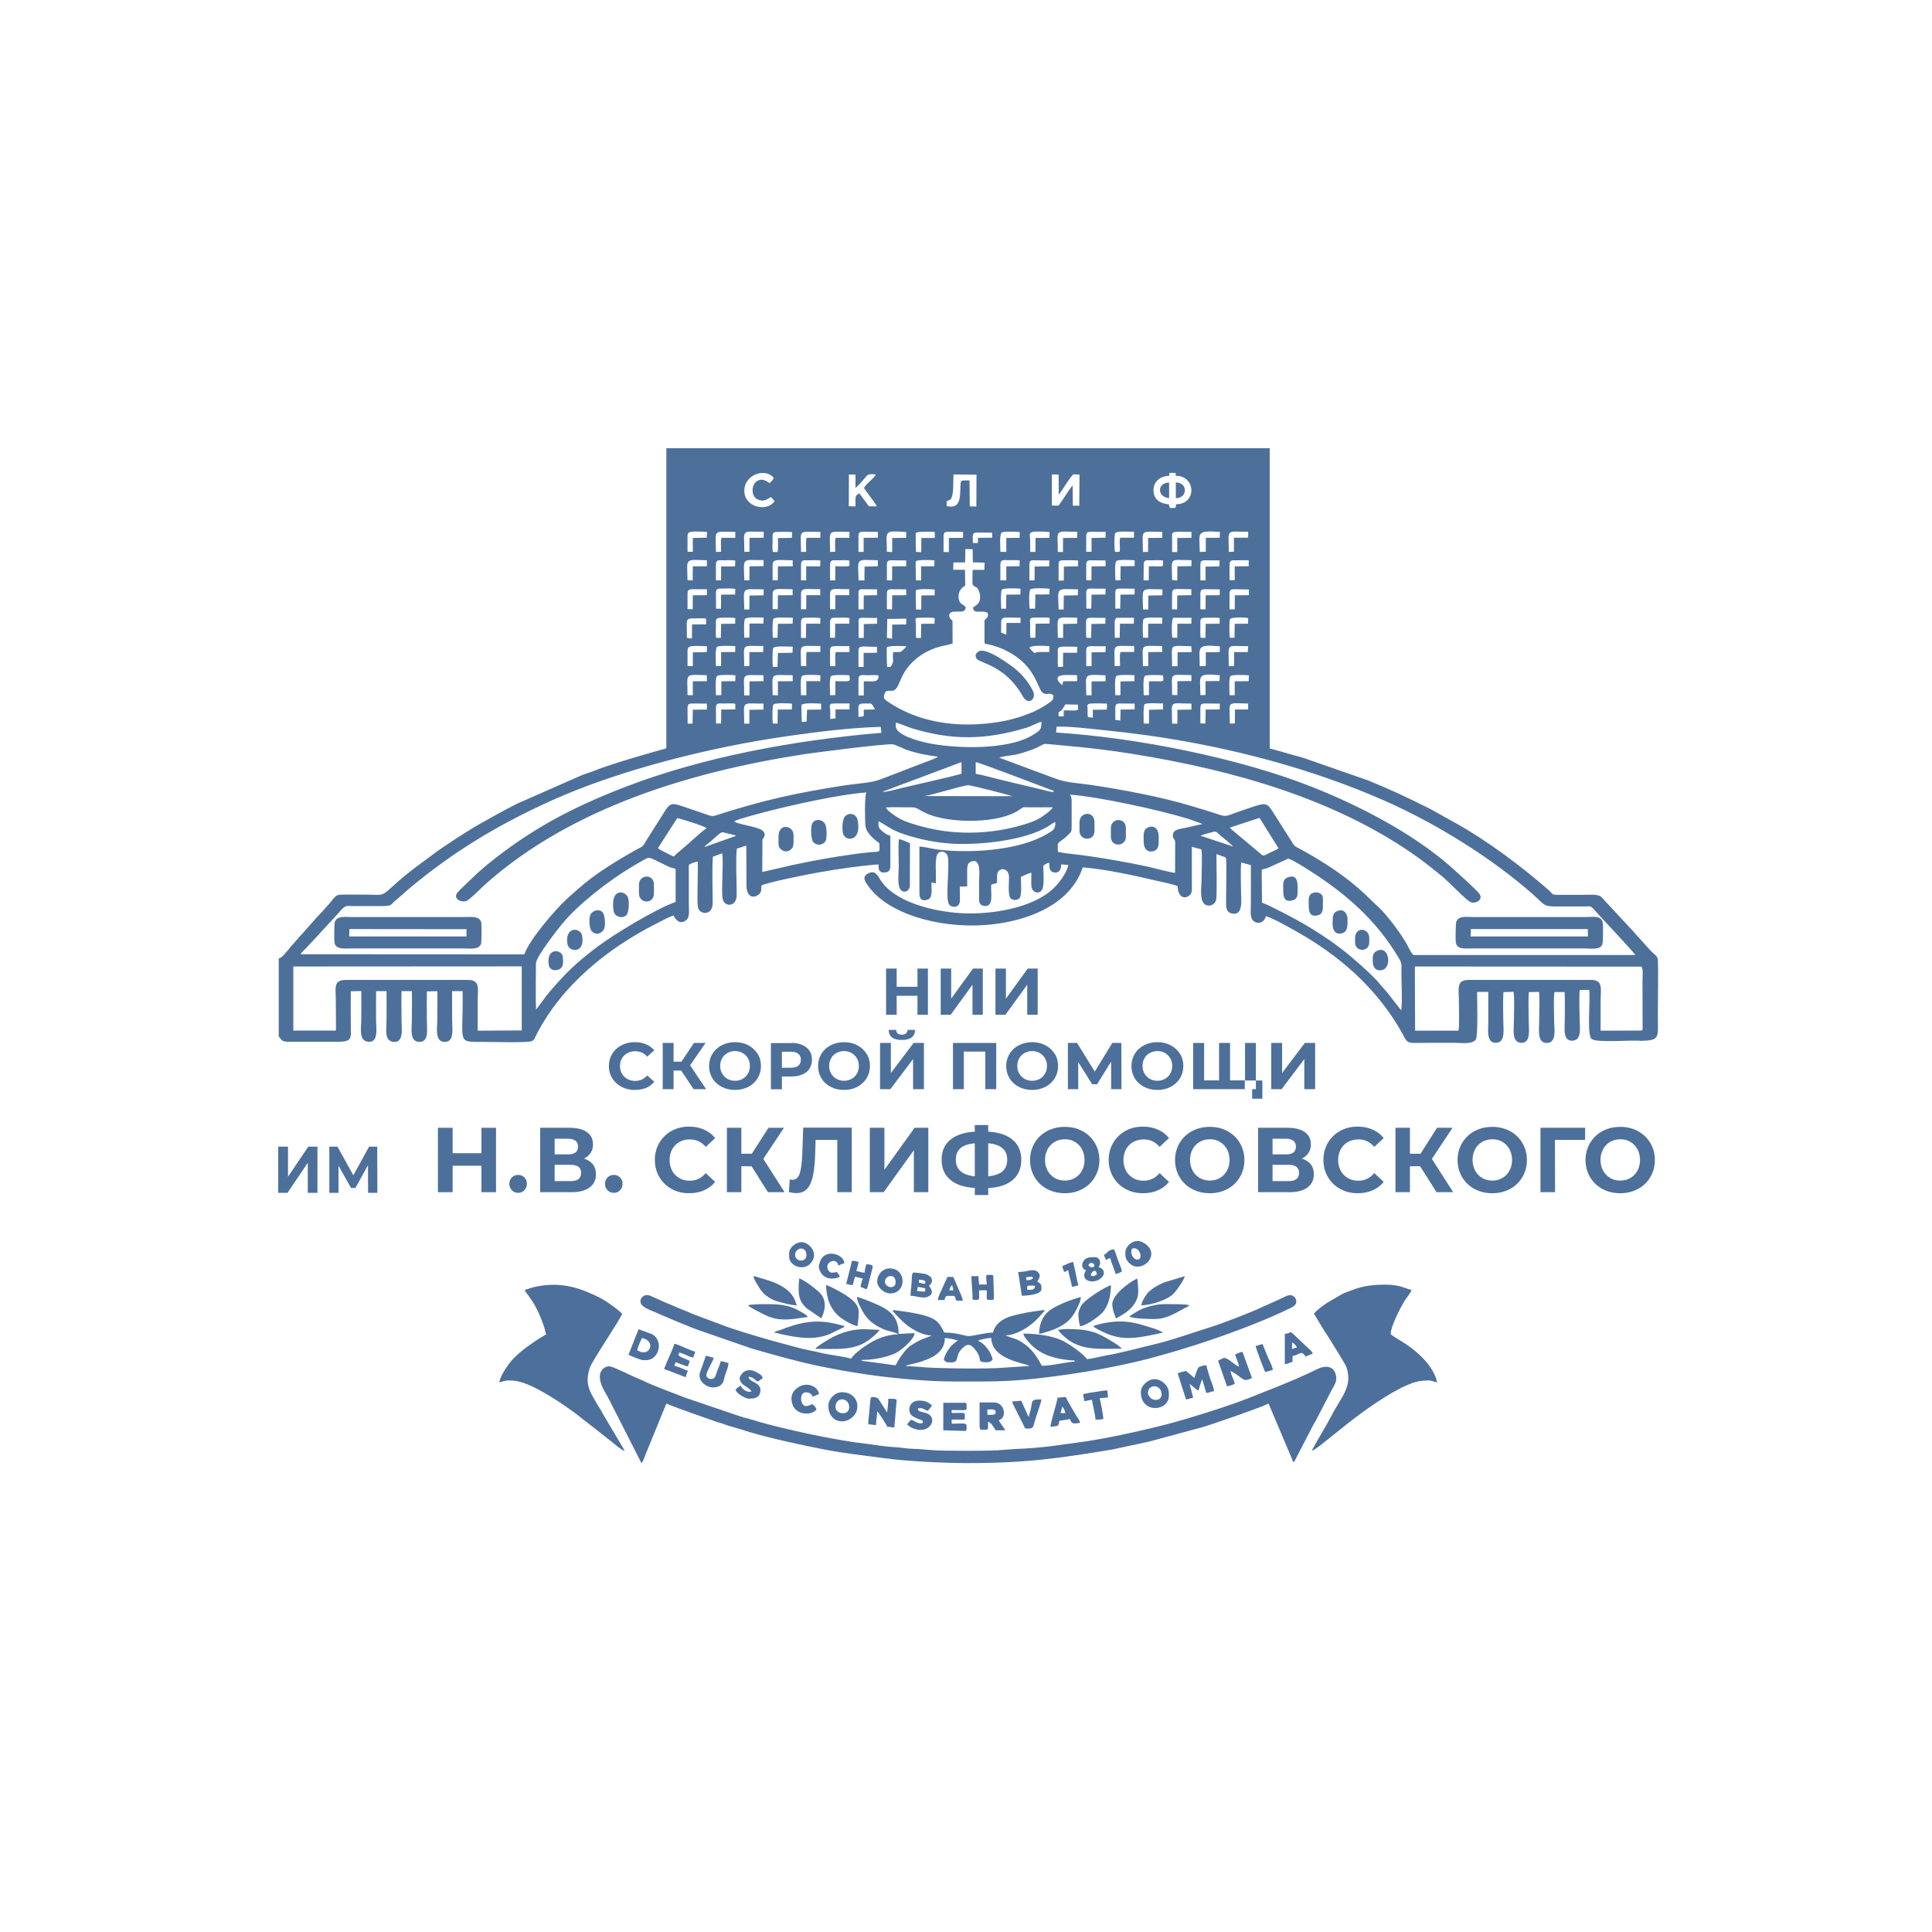 <svg width="125" height="125" viewBox="0 0 125 125" fill="none" xmlns="http://www.w3.org/2000/svg">
<path fill-rule="evenodd" clip-rule="evenodd" d="M106.193 62.541C106.335 62.633 106.268 63.318 106.268 63.51L106.276 66.476C106.268 66.659 106.31 66.626 106.193 66.676L103.561 66.684C103.561 66.025 103.561 65.365 103.561 64.705C103.561 63.969 103.745 63.401 102.927 63.401H95.032C94.205 63.401 94.389 63.961 94.389 64.705C94.389 65.055 94.431 66.459 94.364 66.684H91.557L91.54 62.533L106.193 62.541ZM21.735 66.676H18.978V62.533L33.756 62.524V66.668L30.907 66.684C30.907 66.025 30.907 65.365 30.907 64.705C30.907 63.961 31.091 63.401 30.264 63.401H22.403C21.543 63.401 21.726 63.903 21.726 64.671C21.735 65.331 21.735 66.008 21.735 66.676ZM81.632 56.267C81.783 56.209 81.891 56.217 82.075 56.133L83.337 55.557C83.512 55.54 84.69 56.301 84.899 56.434C87.146 57.888 89.059 59.567 90.463 61.923C90.73 62.374 90.671 62.34 90.671 62.934C90.671 63.585 90.738 64.788 90.663 65.373L89.802 64.279C89.644 64.087 89.519 63.936 89.343 63.744C89.26 63.644 89.201 63.569 89.118 63.477C88.541 62.858 87.455 61.898 86.737 61.355C85.634 60.511 84.314 59.709 83.028 59.057C82.568 58.824 82.125 58.59 81.649 58.397L81.632 56.267ZM34.683 65.323C34.642 64.529 34.675 63.201 34.675 62.349C34.675 61.906 36.028 60.202 36.329 59.826C37.398 58.506 39.428 56.944 40.899 56.075C41.124 55.941 41.316 55.824 41.559 55.691C42.077 55.39 41.926 55.44 42.987 55.941C43.188 56.033 43.321 56.117 43.53 56.167C43.714 56.217 43.647 56.142 43.714 56.259V58.356C42.436 58.798 39.679 60.478 38.651 61.255C37.273 62.299 36.621 62.925 35.56 64.17C35.41 64.345 35.276 64.521 35.126 64.73L34.683 65.323ZM77.673 54.07C77.798 54.003 78.157 53.911 78.316 53.87C78.692 53.761 78.658 53.786 78.892 53.995C79.126 54.204 79.627 54.58 79.778 54.772L77.673 54.07ZM45.577 54.805C45.652 54.672 45.66 54.713 45.802 54.588C45.903 54.505 45.953 54.471 46.028 54.396C46.772 53.736 46.638 53.811 47.047 53.92L47.54 54.037C47.607 54.062 47.565 54.045 47.624 54.078L45.577 54.805ZM79.577 53.577L81.591 55.265C81.774 55.432 81.783 55.348 82.259 55.123C82.401 55.056 82.618 54.972 82.718 54.88L81.49 52.917L79.653 53.519C79.586 53.56 79.627 53.519 79.577 53.577ZM43.822 52.926L42.569 54.872C42.678 54.981 42.937 55.098 43.071 55.164C43.204 55.231 43.455 55.373 43.597 55.415C43.739 55.265 43.931 55.106 44.098 54.964C44.591 54.563 45.209 53.945 45.711 53.586C45.602 53.444 43.948 52.951 43.822 52.926ZM68.107 52.232C68.041 52.424 67.406 52.876 67.138 53.009C66.746 53.21 66.278 53.343 65.818 53.469C63.772 54.003 61.6 54.02 59.561 53.452C59.144 53.335 58.601 53.176 58.258 52.992C57.982 52.85 57.398 52.458 57.314 52.241C57.807 52.207 58.375 52.241 58.876 52.232C59.428 52.232 59.311 52.349 60.012 52.658C61.466 53.285 64.666 53.31 65.969 52.383C66.236 52.191 66.169 52.232 66.57 52.232C67.088 52.241 67.598 52.232 68.107 52.232ZM59.82 51.505C60.171 51.472 62.335 50.804 62.652 50.804C62.836 50.804 65.334 51.439 65.493 51.514L59.82 51.505ZM68.442 54.605C68.442 54.947 68.416 54.989 68.475 55.131C69.11 55.24 69.795 55.29 70.455 55.39C71.7 55.574 73.003 55.799 74.239 56.067C74.598 56.142 75.768 56.468 76.027 56.468L76.035 54.53C76.027 54.221 75.868 54.321 75.885 54.028C75.902 53.644 76.369 53.636 76.737 53.552C77.079 53.477 77.455 53.385 77.806 53.31L76.846 52.967C74.916 52.383 71.065 51.547 69.243 51.414C69.294 51.606 69.335 51.531 69.335 51.831V53.377C69.335 53.945 69.294 53.803 69.018 54.103C68.759 54.362 68.533 54.421 68.442 54.605ZM47.49 53.143C47.832 53.393 49.294 53.477 49.445 53.87C49.537 54.12 49.37 54.204 49.328 54.337L49.319 56.418L51.241 55.975C52.602 55.682 53.847 55.457 55.234 55.265C55.593 55.215 55.944 55.173 56.295 55.139C56.938 55.073 56.93 55.231 56.896 54.563C56.88 54.513 56.019 54.012 55.986 53.368C55.961 52.917 55.936 51.631 56.044 51.272C54.307 51.397 51.283 52.074 49.503 52.533C49.077 52.65 47.782 52.976 47.49 53.143ZM63.128 49.308V50.069C63.513 50.127 63.997 50.261 64.382 50.361C64.808 50.47 65.234 50.562 65.66 50.67L67.556 51.121C67.731 51.163 68.082 51.28 68.191 51.221C68.124 51.121 68.141 51.155 67.915 51.071C67.807 51.029 67.706 50.996 67.606 50.954C66.921 50.695 63.446 49.367 63.128 49.308ZM62.209 49.308L57.105 51.221C57.231 51.297 58.241 51.004 58.358 50.979C58.96 50.837 61.909 50.169 62.209 50.06V49.308ZM95.742 57.863C95.951 58.222 95.492 58.473 95.182 58.381C94.882 58.297 93.787 57.069 93.186 56.601C92.643 56.175 92.359 55.925 91.757 55.49C86.461 51.689 79.736 49.81 73.253 48.774C71.808 48.54 70.246 48.356 68.767 48.231C67.013 48.08 67.957 48.055 66.696 48.532C66.37 48.648 66.077 48.74 65.718 48.824C65.468 48.882 64.824 48.924 64.657 49.024C65.894 49.484 67.147 49.96 68.391 50.411C69.035 50.645 69.878 50.678 70.597 50.787C72.577 51.079 75.141 51.564 76.971 52.115C77.631 52.316 78.299 52.508 78.934 52.725C79.352 52.867 79.51 52.733 79.92 52.592C82.092 51.856 81.866 51.789 82.493 52.75C82.835 53.285 83.153 53.794 83.495 54.329C83.763 54.755 83.696 54.713 84.147 54.947C85.141 55.482 86.411 56.276 87.28 56.969C88.324 57.804 88.416 57.98 89.301 58.798C89.502 58.982 89.702 59.249 89.894 59.475C90.237 59.884 90.688 60.519 90.964 60.987C91.047 61.121 91.331 61.739 91.457 61.789H105.809C105.7 61.597 103.586 59.358 103.119 58.832C102.901 58.581 102.868 58.648 102.467 58.648C101.924 58.648 101.389 58.648 100.846 58.648C99.819 58.648 100.028 58.615 99.167 57.854C96.619 55.599 93.035 53.335 89.66 51.84C84.924 49.743 79.611 48.339 74.314 47.587C73.354 47.454 72.376 47.337 71.391 47.237C70.547 47.153 69.177 46.978 68.358 47.019L68.333 47.395C73.529 47.721 80.246 49.058 84.974 50.946C88.057 52.174 91.348 53.903 93.779 56C94.222 56.401 95.575 57.596 95.742 57.863ZM19.446 61.739L33.923 61.747C34.257 60.787 35.886 58.89 36.705 58.13C36.931 57.921 37.156 57.737 37.398 57.52C38.518 56.518 39.896 55.691 41.216 54.947C41.375 54.855 41.517 54.822 41.617 54.697C41.692 54.605 41.801 54.413 41.868 54.296C42.202 53.753 42.536 53.251 42.87 52.717C43.488 51.723 43.338 51.915 45.41 52.592C45.986 52.784 46.011 52.859 46.396 52.733C47.039 52.516 47.707 52.324 48.375 52.132C49.745 51.739 51.115 51.43 52.569 51.163C53.304 51.029 54.031 50.904 54.775 50.795C55.51 50.687 56.345 50.662 56.988 50.419L59.762 49.35C59.929 49.283 60.564 49.075 60.689 48.958C59.92 48.857 59.319 48.74 58.634 48.506C58.425 48.431 57.891 48.156 57.757 48.156C57.114 48.122 52.761 48.69 52.076 48.79C44.733 49.918 37.047 52.232 31.475 57.144C31.116 57.462 30.364 58.255 30.131 58.306C29.763 58.389 29.337 58.122 29.571 57.788C29.73 57.562 30.565 56.819 30.832 56.543L31.492 55.967C34.299 53.686 36.922 52.282 40.372 50.946C45.318 49.024 51.274 47.897 57.03 47.412L56.98 47.028C55.067 47.078 52.937 47.345 51.057 47.612C46.053 48.314 40.072 49.81 35.661 51.806C32.094 53.419 29.287 55.156 26.58 57.403C26.271 57.654 25.995 57.93 25.695 58.172C25.168 58.59 25.461 58.623 24.533 58.623C23.982 58.623 23.431 58.623 22.879 58.623C22.32 58.623 22.395 58.498 21.81 59.174L20.239 60.879C20.072 61.046 19.989 61.138 19.847 61.296C19.705 61.455 19.554 61.555 19.446 61.739ZM57.957 46.752C58.166 46.785 58.709 47.036 59.002 47.12C61.633 47.922 63.763 47.871 66.378 47.095C66.696 47.003 67.138 46.752 67.381 46.702C67.381 47.195 67.331 47.245 66.779 47.579C65.183 48.54 61.809 48.448 60.021 48.072C59.369 47.93 57.957 47.546 57.957 46.986V46.752ZM68.492 46.343C68.475 45.791 68.5 46.368 68.926 45.574L69.745 45.591V45.933C69.469 46.017 69.118 45.925 68.826 45.975L68.817 46.351L68.492 46.343ZM79.552 45.825C79.552 45.39 79.861 45.516 80.755 45.516V45.9L79.903 45.908L79.895 46.811H79.569L79.552 45.825ZM77.664 45.825C77.664 45.583 77.723 45.516 77.965 45.516L78.917 45.524V45.9L78.007 45.908L77.99 46.811L77.664 46.802V45.825ZM75.835 46.819C75.835 45.273 75.559 45.507 77.088 45.524V45.908L76.177 45.925V46.819H75.835ZM73.997 46.811C73.997 46.602 73.955 45.666 74.055 45.566C74.164 45.457 75.033 45.516 75.25 45.516V45.9L74.339 45.925V46.819L73.997 46.811ZM72.159 45.825C72.159 45.583 72.218 45.516 72.46 45.516L73.412 45.524V45.9L72.502 45.908L72.485 46.618L72.159 46.577V45.825ZM55.543 46.385C55.543 45.449 55.401 45.516 56.328 45.516C56.42 45.532 56.562 45.791 56.612 45.9L55.886 45.917C55.861 46.376 56.011 46.343 55.543 46.385ZM49.996 46.811C49.979 46.593 49.946 45.691 50.046 45.583C50.163 45.457 51.015 45.507 51.241 45.524L51.233 45.9L50.322 45.908L50.305 46.819L49.996 46.811ZM48.15 46.819C48.15 45.298 47.899 45.524 49.403 45.524L49.395 45.908L48.484 45.925V46.819H48.15ZM46.32 45.825C46.32 45.457 46.479 45.516 46.822 45.516C47.047 45.516 47.356 45.491 47.573 45.532V45.9L46.663 45.908L46.654 46.811H46.329L46.32 45.825ZM44.483 45.825C44.483 45.591 44.541 45.516 44.783 45.516L45.736 45.524V45.908L44.825 45.917L44.808 46.819H44.491L44.483 45.825ZM70.538 45.524C70.781 45.491 71.357 45.516 71.624 45.524L71.616 45.908L70.706 45.925V46.435L70.388 46.393C70.346 46.201 70.38 46.025 70.363 45.825C70.355 45.658 70.305 45.549 70.538 45.524ZM53.806 45.532C53.922 45.499 54.766 45.516 54.967 45.516L54.958 45.9H54.056V46.476L53.714 46.518C53.714 46.326 53.722 46.126 53.714 45.933C53.705 45.741 53.613 45.599 53.806 45.532ZM53.129 45.532V45.908L52.218 45.917L52.185 46.694L51.876 46.71C51.867 46.493 51.842 45.674 51.859 45.591C52.076 45.466 52.811 45.499 53.129 45.532ZM79.552 44.981C79.552 44.73 79.485 43.878 79.619 43.745C79.736 43.636 80.571 43.669 80.805 43.694L80.789 44.071L79.886 44.079V44.981H79.552ZM77.664 44.973C77.664 43.694 77.372 43.553 78.917 43.686L78.901 44.062L77.998 44.071V44.964L77.664 44.973ZM72.159 44.981C72.159 44.739 72.092 43.87 72.226 43.745C72.351 43.628 73.17 43.678 73.404 43.686L73.395 44.071L72.493 44.087V44.981H72.159ZM51.826 44.981C51.826 44.73 51.759 43.862 51.892 43.736C52.009 43.628 52.861 43.661 53.079 43.694L53.07 44.071H52.168V44.981H51.826ZM46.32 44.981C46.32 44.73 46.254 43.862 46.396 43.736C46.496 43.644 47.381 43.661 47.582 43.694L47.573 44.071L46.671 44.079V44.973L46.32 44.981ZM75.835 44.964C75.835 43.419 75.584 43.678 77.079 43.678L77.088 44.062L76.177 44.071V44.973L75.835 44.964ZM73.997 44.981C73.997 44.73 73.93 43.853 74.072 43.736C74.164 43.653 75.066 43.661 75.25 43.703C75.292 44.196 75.359 44.062 74.339 44.079V44.973L73.997 44.981ZM70.279 44.981C70.279 43.578 70.02 43.619 71.524 43.694L71.532 44.079L70.622 44.087V44.989L70.279 44.981ZM68.492 44.104C68.157 43.544 69.118 43.686 69.686 43.686L69.695 44.071L68.792 44.079L68.726 44.338L68.492 44.104ZM53.705 44.981C53.705 44.73 53.638 43.862 53.78 43.736C53.872 43.653 54.766 43.661 54.958 43.694C55.008 44.171 55.05 44.071 54.048 44.071V44.973L53.705 44.981ZM49.988 44.973C49.988 43.444 49.754 43.686 51.283 43.686L51.291 44.071L50.33 44.079V44.989L49.988 44.973ZM48.15 44.989C48.15 43.469 47.891 43.686 49.395 43.686L49.403 44.071L48.492 44.087V44.989H48.15ZM44.483 44.973C44.483 43.528 44.232 43.644 45.727 43.686L45.736 44.071L44.825 44.079V44.981L44.483 44.973ZM55.543 43.979C55.543 43.619 55.727 43.678 56.061 43.686C56.278 43.686 56.646 43.661 56.838 43.703C56.888 44.246 56.295 44.037 55.886 44.087V44.998H55.543V43.979ZM68.45 43.143C68.425 42.901 68.442 42.575 68.442 42.325C68.442 41.798 68.291 41.815 69.703 41.848L69.686 42.233H68.784L68.776 43.143H68.45ZM50.004 43.143C49.971 42.959 49.963 42.007 50.038 41.915C50.155 41.773 51.04 41.84 51.291 41.84L51.274 42.233L50.33 42.249L50.305 43.151L50.004 43.143ZM79.502 43.101C79.502 41.564 79.251 41.807 80.755 41.807L80.73 42.191H79.845V43.093L79.502 43.101ZM77.623 43.101C77.623 41.857 77.355 41.681 78.926 41.815L78.917 42.191L78.015 42.199V43.093L77.623 43.101ZM70.279 43.093C70.279 42.826 70.279 42.558 70.279 42.291C70.279 41.999 70.238 41.807 70.58 41.807L71.541 41.815L71.524 42.191L70.622 42.208V43.101L70.279 43.093ZM55.543 42.132C55.543 41.723 55.744 41.848 56.738 41.848V42.233L55.877 42.241V43.151H55.543V42.132ZM48.15 43.101C48.15 41.581 47.891 41.798 49.386 41.798L49.378 42.191H48.484V43.085L48.15 43.101ZM46.32 43.093C46.32 42.834 46.254 41.974 46.396 41.848C46.496 41.765 47.373 41.782 47.573 41.807L47.565 42.182L46.654 42.191V43.085L46.32 43.093ZM44.483 43.093C44.483 42.826 44.483 42.558 44.483 42.291C44.483 41.798 44.424 41.748 45.744 41.815L45.727 42.191L44.825 42.208V43.101L44.483 43.093ZM75.835 43.11C75.835 41.539 75.576 41.807 77.079 41.807L77.096 42.191L76.186 42.199V43.101L75.835 43.11ZM73.947 43.101C73.947 41.581 73.688 41.798 75.183 41.798L75.2 42.182L74.289 42.191V43.093L73.947 43.101ZM72.117 43.093C72.117 41.573 71.867 41.798 73.379 41.798V42.182H72.493C72.426 42.4 72.468 42.834 72.468 43.085L72.117 43.093ZM53.705 43.101C53.705 42.834 53.705 42.558 53.705 42.291C53.697 41.706 53.663 41.807 54.958 41.807V42.191H54.073C54.006 42.408 54.048 42.842 54.048 43.093L53.705 43.101ZM51.826 43.093C51.826 41.581 51.567 41.798 53.079 41.798V42.182H52.193C52.135 42.4 52.168 42.842 52.168 43.093H51.826ZM66.946 42.233C66.938 42.224 66.93 42.241 66.913 42.241C66.812 42.132 66.654 42.032 66.612 41.898C66.737 41.731 67.598 41.782 67.898 41.807L67.89 42.182C67.606 42.199 67.213 42.157 67.005 42.216C66.988 42.216 67.005 42.325 66.946 42.233ZM57.398 43.151C57.373 43.01 57.364 41.915 57.373 41.898C57.465 41.748 58.392 41.807 58.634 41.807C58.559 41.965 58.584 41.898 58.475 41.999C58.459 42.015 58.333 42.141 58.317 42.149C58.175 42.224 57.957 42.174 57.79 42.191C57.707 42.642 57.907 42.751 57.623 43.143L57.398 43.151ZM58.634 40.027V40.403L57.724 40.411L57.715 41.322L57.381 41.272L57.406 40.044L58.634 40.027ZM44.432 40.32C44.432 39.994 44.624 40.011 44.934 40.011C45.167 40.011 45.46 39.985 45.685 40.027V40.395L44.775 40.403L44.767 41.314L44.441 41.272L44.432 40.32ZM79.569 41.264C79.535 41.088 79.519 40.161 79.586 40.052C79.669 39.927 80.563 39.927 80.755 39.994L80.747 40.353L79.886 40.361L79.87 41.264H79.569ZM77.681 41.264C77.647 41.055 77.664 40.704 77.664 40.478C77.664 40.136 77.606 39.969 77.965 39.969C78.266 39.969 78.625 39.944 78.917 39.985L78.909 40.353L78.007 40.361L77.99 41.272L77.681 41.264ZM75.843 41.255C75.81 40.929 75.785 40.203 75.902 39.969H77.088L77.079 40.353H76.177L76.169 41.264L75.843 41.255ZM73.955 41.255C73.938 41.063 73.905 40.178 73.997 40.052C74.106 39.902 74.974 39.969 75.2 39.969L75.192 40.353H74.289L74.281 41.264L73.955 41.255ZM72.117 40.286C72.117 40.119 72.159 40.069 72.234 39.969H73.37L73.354 40.353H72.46L72.443 41.264H72.126L72.117 40.286ZM70.288 41.264C70.254 41.046 70.271 40.704 70.271 40.478C70.271 40.144 70.213 39.969 70.572 39.969L71.524 39.977L71.516 40.353L70.614 40.37L70.597 41.272L70.288 41.264ZM68.442 41.264C68.442 39.785 68.183 39.935 69.695 39.969L69.686 40.353L68.784 40.37V41.272L68.442 41.264ZM66.671 41.264C66.629 41.038 66.654 40.712 66.654 40.47C66.654 40.127 66.545 39.96 66.921 39.96C67.23 39.96 67.615 39.935 67.915 39.977L67.907 40.345L67.005 40.353L66.988 41.264H66.671ZM55.543 40.286C55.543 40.061 55.551 39.969 55.794 39.969L56.754 39.985L56.746 40.353L55.886 40.378V41.272H55.551V40.286H55.543ZM53.705 40.286C53.705 39.91 53.889 39.969 54.206 39.969C54.44 39.969 54.741 39.935 54.958 39.994L54.95 40.353H54.039L54.023 41.264H53.705V40.286ZM51.826 40.286C51.826 40.035 51.884 39.969 52.135 39.969C52.427 39.969 52.795 39.935 53.079 39.994L53.07 40.353H52.16L52.143 41.272H51.826V40.286ZM50.004 41.264C49.979 41.071 49.963 40.136 50.046 40.035C50.163 39.902 51.049 39.969 51.299 39.969L51.283 40.353L50.33 40.361L50.305 41.264H50.004ZM48.158 41.255C48.142 41.046 48.117 40.144 48.2 40.044C48.325 39.894 49.152 39.96 49.403 39.96L49.395 40.345H48.492L48.484 41.255H48.158ZM46.337 41.264C46.287 41.046 46.32 40.712 46.32 40.478C46.32 40.153 46.254 39.969 46.629 39.969C46.922 39.969 47.298 39.935 47.573 39.994L47.565 40.353L46.654 40.361L46.638 41.272L46.337 41.264ZM64.774 40.286C64.774 39.843 65.033 39.969 66.027 39.969V40.303H65.117L65.108 41.063L64.774 40.929V40.286ZM59.486 39.969C59.787 39.969 60.188 39.935 60.472 39.994L60.464 40.353L59.603 40.361L59.586 41.28L59.277 41.272C59.244 41.055 59.261 40.712 59.261 40.487C59.269 40.111 59.102 39.969 59.486 39.969ZM79.552 38.432C79.552 38.189 79.611 38.123 79.861 38.123L80.805 38.139V38.507L79.895 38.515L79.886 39.426H79.552V38.432ZM77.664 38.432C77.664 38.189 77.723 38.123 77.965 38.123L78.917 38.131V38.507L78.007 38.515L77.998 39.426L77.664 39.417V38.432ZM75.835 38.432C75.835 38.005 76.002 38.123 77.079 38.123V38.507L76.169 38.523L76.16 39.434L75.826 39.417L75.835 38.432ZM73.955 39.434C73.913 37.889 73.78 38.131 75.208 38.131V38.515L74.298 38.532L74.289 39.434H73.955ZM68.492 39.434C68.45 37.947 68.283 38.106 69.745 38.131L69.736 38.515L68.826 38.532L68.817 39.434H68.492ZM57.381 38.432C57.381 38.198 57.439 38.123 57.682 38.123L58.634 38.131V38.507L57.724 38.515L57.715 39.426L57.381 39.417V38.432ZM55.543 38.432C55.543 38.198 55.543 38.123 55.794 38.123L56.746 38.131V38.507L55.886 38.523L55.877 39.426H55.543V38.432ZM53.705 38.432C53.705 37.997 54.014 38.123 54.95 38.123V38.507H54.048L54.039 39.417H53.705V38.432ZM51.826 38.432C51.826 37.997 52.151 38.123 53.07 38.123V38.507H52.168L52.16 39.417H51.826V38.432ZM49.988 38.432C49.988 37.997 50.397 38.123 51.283 38.123V38.507L50.33 38.515L50.322 39.417L49.988 39.409V38.432ZM48.158 39.434C48.108 37.905 47.958 38.131 49.411 38.131L49.403 38.515L48.492 38.532L48.484 39.434H48.158ZM44.483 38.432C44.483 38.198 44.549 38.123 44.783 38.123H45.736V38.507L44.825 38.515L44.817 39.417L44.483 39.409V38.432ZM72.159 38.398C72.159 38.139 72.201 38.081 72.46 38.081L73.412 38.089L73.404 38.465L72.493 38.473L72.477 39.376H72.159V38.398ZM70.279 38.398C70.279 38.148 70.321 38.081 70.58 38.081L71.532 38.089L71.524 38.465L70.622 38.473L70.605 39.376H70.288L70.279 38.398ZM66.62 39.384C66.587 39.183 66.553 38.256 66.662 38.139C66.779 38.022 67.698 38.064 67.907 38.089L67.898 38.457L66.988 38.465L66.971 39.376L66.62 39.384ZM64.782 39.384C64.757 39.183 64.732 38.248 64.824 38.148C64.933 38.031 65.81 38.064 66.027 38.089L66.019 38.465L65.108 38.473L65.092 39.384H64.782ZM46.32 38.398C46.32 38.139 46.37 38.081 46.629 38.081C46.922 38.081 47.298 38.047 47.573 38.106L47.565 38.465L46.654 38.473L46.646 39.384H46.329L46.32 38.398ZM59.252 38.198C59.319 38.089 60.271 38.106 60.472 38.148V38.515L59.611 38.523L59.603 39.442L59.269 39.434C59.261 39.234 59.236 38.231 59.252 38.198ZM64.482 41.84C64.741 41.923 64.966 42.024 65.183 42.141C67.005 43.068 67.13 44.563 67.447 44.806C67.731 45.031 67.857 44.755 68.149 44.981C68.174 45.273 68.074 45.332 67.898 45.457C67.472 45.766 67.03 46 66.52 46.192C65.81 46.468 65.1 46.652 64.281 46.76C61.817 47.095 59.361 46.727 57.381 45.357C57.222 45.248 57.122 45.131 57.239 44.872C57.347 44.639 57.414 44.705 57.682 44.697C58.333 44.68 58.008 43.477 59.57 42.4C59.82 42.224 60.179 42.049 60.522 41.923C60.915 41.79 61.232 41.756 61.633 41.639L61.625 40.161C61.324 39.944 61.332 39.609 61.717 39.576C62.059 39.543 62.477 39.676 62.477 39.275C62.285 39.066 62.017 39.092 62.017 38.582C62.017 38.223 62.235 38.014 62.452 37.889L62.435 36.869L61.675 36.861L61.683 36.393L62.443 36.385L62.46 35.524L62.928 35.533L62.945 36.385L63.705 36.402L63.688 36.869H62.928C62.928 37.905 62.844 37.822 63.103 37.964C63.204 38.014 63.204 38.005 63.27 38.106C63.337 38.206 63.413 38.423 63.413 38.582C63.429 39.066 63.187 39.117 62.953 39.309C62.978 39.777 63.513 39.442 63.905 39.651C63.997 40.002 63.73 40.011 63.697 40.153V41.581C63.73 41.698 63.855 41.664 64.072 41.715C64.223 41.756 64.348 41.798 64.482 41.84ZM79.552 36.552C79.552 36.201 79.728 36.251 80.045 36.251C80.279 36.251 80.571 36.234 80.797 36.26L80.789 36.636L79.886 36.644V37.538H79.552V36.552ZM77.664 36.552C77.664 36.31 77.731 36.251 77.965 36.251L78.909 36.26L78.892 36.644L77.998 36.66V37.554L77.664 37.546V36.552ZM66.604 36.552V37.554L66.938 37.546V36.652L67.882 36.644L67.89 36.26L66.904 36.251C66.662 36.243 66.604 36.285 66.604 36.552ZM64.724 36.552V37.546H65.108V36.644L65.96 36.636L65.977 36.26C65.76 36.226 65.451 36.251 65.225 36.243C64.891 36.243 64.724 36.184 64.724 36.552ZM51.826 36.552C51.826 36.193 51.993 36.251 52.327 36.251C52.552 36.251 52.861 36.226 53.079 36.268L53.062 36.644H52.16V37.546H51.826V36.552ZM46.32 36.552C46.32 36.193 46.487 36.251 46.822 36.251C47.047 36.251 47.356 36.226 47.573 36.268L47.557 36.644L46.654 36.652V37.546H46.32V36.552ZM75.835 37.529C75.818 35.975 75.601 36.243 77.088 36.243V36.627L76.177 36.644L76.169 37.554L75.835 37.529ZM73.997 36.552C73.997 36.193 74.164 36.251 74.507 36.251C74.724 36.251 75.049 36.226 75.25 36.268V36.61C74.966 36.702 74.632 36.594 74.331 36.652L74.323 37.554L73.989 37.546L73.997 36.552ZM72.167 37.538C72.159 37.287 72.101 36.427 72.226 36.301C72.343 36.184 73.195 36.234 73.412 36.251V36.627L72.502 36.636L72.493 37.546L72.167 37.538ZM70.279 36.552C70.279 36.318 70.346 36.251 70.58 36.251L71.532 36.26V36.636L70.622 36.644L70.614 37.546L70.279 37.538V36.552ZM68.492 36.552C68.492 36.285 68.55 36.251 68.809 36.251C69.126 36.251 69.436 36.234 69.753 36.268V36.636L68.834 36.66L68.826 37.563H68.492V36.552ZM57.381 36.552V37.546L57.715 37.554L57.724 36.644L58.634 36.636V36.26L57.682 36.251C57.448 36.243 57.381 36.318 57.381 36.552ZM55.551 37.554C55.51 36.076 55.326 36.209 56.796 36.251V36.636L55.936 36.66L55.927 37.554H55.551ZM53.705 36.552C53.705 36.193 53.872 36.251 54.206 36.251C54.432 36.251 54.741 36.226 54.958 36.268V36.61C54.741 36.677 54.307 36.636 54.048 36.636L54.039 37.546L53.705 37.554V36.552ZM49.988 36.552C49.988 36.117 50.405 36.251 51.283 36.251L51.291 36.636L50.33 36.644L50.322 37.546L49.988 37.538V36.552ZM48.158 37.546C48.117 36.017 47.958 36.243 49.403 36.243V36.627L48.492 36.644L48.484 37.546H48.158ZM44.483 37.538C44.457 36.109 44.257 36.193 45.736 36.251V36.636L44.825 36.644L44.817 37.554L44.483 37.538ZM59.252 36.318C59.227 36.352 59.261 37.362 59.261 37.546L59.595 37.554V36.644L60.447 36.636L60.464 36.26C60.263 36.226 59.327 36.201 59.252 36.318ZM79.502 35.708C79.502 34.171 79.26 34.405 80.755 34.405C80.755 34.58 80.772 34.664 80.73 34.789H79.836V35.691L79.502 35.708ZM77.623 35.708C77.623 34.48 77.313 34.305 78.926 34.413L78.917 34.789L78.015 34.798V35.7L77.623 35.708ZM70.279 35.7C70.279 35.432 70.279 35.157 70.279 34.889C70.279 34.597 70.238 34.405 70.58 34.405L71.541 34.413L71.524 34.789L70.622 34.806V35.7H70.279ZM64.724 35.708H65.108V34.806L65.969 34.798L65.977 34.422C65.751 34.397 64.916 34.363 64.799 34.464C64.657 34.589 64.724 35.449 64.724 35.708ZM57.381 35.7L57.724 35.717V34.806L58.626 34.798L58.634 34.422C57.105 34.321 57.381 34.338 57.381 35.7ZM50.004 35.708C49.954 35.508 49.988 35.148 49.988 34.931C49.988 34.589 49.921 34.413 50.288 34.413C50.606 34.413 50.94 34.397 51.249 34.43L51.233 34.798L50.33 34.814C50.33 35.048 50.372 35.516 50.305 35.717L50.004 35.708ZM44.483 35.7C44.483 35.432 44.483 35.165 44.483 34.889C44.483 34.405 44.382 34.338 45.744 34.413L45.727 34.789L44.825 34.806V35.7H44.483ZM75.835 35.717C75.835 35.458 75.835 35.19 75.835 34.931C75.835 34.321 75.684 34.405 77.088 34.413V34.798L76.169 34.806V35.717H75.835ZM73.947 35.717C73.947 34.188 73.688 34.413 75.2 34.413V34.798L74.281 34.806V35.708H74.114L73.947 35.717ZM72.142 35.708C72.092 35.575 72.084 34.605 72.151 34.497C72.259 34.338 73.12 34.405 73.37 34.405V34.789H72.477C72.393 35.073 72.502 35.407 72.435 35.7L72.142 35.708ZM68.442 35.708C68.442 34.238 68.174 34.372 69.695 34.413V34.798L68.776 34.806V35.717L68.442 35.708ZM62.936 34.773C62.936 34.53 62.986 34.455 63.22 34.455L64.189 34.464V34.789L63.279 34.798L63.27 35.132H62.945L62.936 34.773ZM61.048 34.739V35.717H61.391V34.806L62.31 34.798V34.413L61.374 34.405C61.09 34.413 61.048 34.455 61.048 34.739ZM55.543 34.697C55.543 34.447 55.618 34.405 55.869 34.405L56.796 34.413V34.789L55.877 34.798V35.708H55.543V34.697ZM53.705 35.708C53.705 34.196 53.455 34.413 54.958 34.413V34.798H54.065C54.006 35.007 54.039 35.458 54.039 35.7L53.705 35.708ZM51.826 35.708C51.826 34.196 51.567 34.413 53.079 34.413V34.798H52.185C52.126 35.007 52.16 35.458 52.16 35.708H51.826ZM48.158 35.708C48.158 34.179 47.899 34.405 49.411 34.405V34.789L48.492 34.798V35.7H48.325L48.158 35.708ZM46.32 35.708C46.32 34.196 46.07 34.413 47.573 34.413V34.798H46.68C46.621 35.007 46.654 35.458 46.654 35.7L46.32 35.708ZM60.472 34.413C60.271 34.413 59.319 34.355 59.244 34.497C59.236 34.505 59.261 35.541 59.261 35.708L59.603 35.725L59.611 34.806H60.48V34.413H60.472ZM66.654 35.007C66.654 35.24 66.654 35.474 66.654 35.708H66.996V34.806L67.898 34.798L67.907 34.422C66.328 34.313 66.654 34.464 66.654 35.007ZM75.659 30.596H76.06L76.077 30.788C77.364 30.763 77.464 32.626 76.085 32.626C76.06 32.885 76.152 32.868 75.701 32.868C75.693 32.859 75.684 32.843 75.684 32.834C75.684 32.826 75.676 32.809 75.668 32.801L75.626 32.634C75.058 32.567 74.632 32.342 74.632 31.698C74.632 31.155 75.083 30.788 75.643 30.788L75.659 30.596ZM68.057 30.696L68.492 30.704L68.5 31.999C68.709 31.782 69.277 30.771 69.461 30.688L69.845 30.704L69.828 32.718H69.411L69.402 31.406C69.093 31.765 68.792 32.316 68.483 32.718L68.057 32.709V30.696ZM61.366 32.375C61.407 32.358 61.407 32.367 61.449 32.342C61.533 32.291 61.525 32.291 61.566 32.2C61.717 31.849 61.658 31.105 61.692 30.696L63.179 30.713L63.17 32.776L62.744 32.759L62.727 31.088C62.586 31.088 62.293 31.055 62.176 31.13C62.042 31.799 62.36 32.993 61.249 32.743V32.434L61.366 32.375ZM50.113 32.425C49.629 33.152 48.175 32.826 48.158 31.773C48.142 30.688 49.553 30.236 50.063 30.93C50.004 31.038 49.913 31.172 49.787 31.256C49.595 31.13 49.344 30.938 49.027 31.097C48.827 31.197 48.676 31.439 48.693 31.782C48.71 32.083 48.885 32.291 49.136 32.358C49.495 32.459 49.662 32.266 49.888 32.158C49.963 32.266 50.038 32.308 50.113 32.425ZM54.925 30.696L55.351 30.713V31.556C55.476 31.489 55.81 31.105 55.902 30.997C56.153 30.688 56.12 30.654 56.671 30.696C56.546 30.963 56.036 31.289 55.902 31.573C56.069 31.857 56.646 32.55 56.729 32.759H56.22L55.602 31.924C55.242 32.057 55.384 32.342 55.343 32.768L54.916 32.751L54.925 30.696ZM18.059 67.085C18.276 67.37 18.293 67.403 18.752 67.403H21.835C22.863 67.403 22.695 67.152 22.695 66.2C22.695 65.515 22.687 64.822 22.695 64.137L23.372 64.12C23.389 64.738 23.372 65.356 23.372 65.966C23.372 66.543 23.197 67.353 23.832 67.403C24.508 67.453 24.333 66.551 24.333 66.008C24.333 65.381 24.325 64.746 24.333 64.128H25.009C25.018 64.746 25.009 65.365 25.009 65.975C25.009 66.584 24.834 67.37 25.486 67.411C26.146 67.453 25.979 66.534 25.979 66.016C25.979 65.39 25.962 64.755 25.979 64.128H26.647C26.664 64.738 26.647 65.365 26.647 65.975C26.647 66.526 26.48 67.37 27.098 67.411C27.783 67.453 27.616 66.576 27.616 66.016C27.616 65.39 27.608 64.763 27.616 64.145L28.293 64.128C28.309 64.746 28.293 65.365 28.293 65.975C28.293 66.492 28.117 67.395 28.752 67.411C29.42 67.436 29.253 66.576 29.253 66.016C29.253 65.39 29.245 64.755 29.253 64.128H29.93C29.988 67.57 29.471 67.411 31.333 67.411C31.785 67.411 34.157 67.478 34.408 67.361C34.583 67.286 34.617 67.111 34.725 66.91C36.362 63.727 39.337 61.338 42.494 59.742C42.812 59.584 43.238 59.341 43.572 59.233C43.681 59.4 43.906 59.859 44.357 59.567C44.658 59.367 44.566 58.924 44.566 58.514C44.566 57.671 44.566 56.819 44.566 55.975C44.65 55.858 45.001 55.766 45.142 55.749C45.176 56.392 45.084 58.214 45.151 58.665C45.234 59.216 46.111 59.258 46.111 58.439C46.111 57.445 46.061 56.418 46.12 55.432L46.73 55.206C46.822 55.941 46.654 57.646 46.755 58.155C46.855 58.69 47.665 58.715 47.665 57.896C47.665 57.094 47.59 55.566 47.674 54.906L48.283 54.713C48.3 55.54 48.292 56.376 48.292 57.203C48.292 58.297 48.96 58.03 49.136 57.829C49.278 57.671 49.253 57.537 49.261 57.295C49.603 57.094 52.277 56.568 52.886 56.459C54.148 56.234 55.535 56.025 56.838 55.925C56.838 56.242 56.855 56.468 57.206 56.451C57.581 56.443 57.615 56.234 57.606 55.891C57.598 55.281 57.615 54.672 57.606 54.07C57.381 54.02 57.206 53.886 57.063 53.761C56.855 53.569 56.813 53.527 56.846 53.135C57.164 53.293 57.506 53.56 57.941 53.761C58.325 53.937 58.868 54.103 59.294 54.212C60.355 54.488 61.366 54.621 62.519 54.605C64.047 54.58 66.328 54.304 67.706 53.527C67.874 53.435 68.149 53.218 68.283 53.185C68.291 53.686 68.124 53.728 67.723 53.97C65.91 55.039 62.744 55.223 60.664 54.964C60.397 54.931 59.678 54.764 59.486 54.772C59.486 55.666 59.486 56.56 59.486 57.462C59.486 57.913 59.428 58.389 60.021 58.205C60.372 58.097 60.255 57.512 60.263 57.094L60.547 57.153C60.589 56.601 60.438 55.415 60.706 55.19C60.948 54.989 61.249 55.148 61.316 55.398C61.466 55.983 61.149 58.147 61.399 58.506C61.583 58.757 62.001 58.723 62.084 58.414C62.143 58.18 62.076 57.654 62.109 57.362L62.577 57.353C62.577 57.036 62.577 56.727 62.577 56.418C62.577 56.108 62.569 55.841 62.836 55.741C63.521 55.49 63.346 56.702 63.346 57.036C63.346 57.345 63.346 57.654 63.346 57.963C63.346 58.297 63.321 58.548 63.638 58.606C64.348 58.74 64.081 57.721 64.131 57.236L64.507 57.128C64.515 56.919 64.482 56.576 64.557 56.434C64.741 56.1 65.284 56.175 65.284 56.768C65.284 57.061 65.192 57.971 65.409 58.147C65.559 58.264 65.818 58.247 65.944 58.13C66.144 57.946 66.044 57.069 66.052 56.735C66.203 56.668 66.562 56.484 66.729 56.468C66.737 56.727 66.704 57.153 66.737 57.387C66.771 57.629 67.038 57.854 67.314 57.687C67.631 57.495 67.489 56.459 67.506 55.992C67.648 55.933 67.723 55.824 67.882 55.824C67.898 56.075 67.865 56.401 68.216 56.451C68.55 56.493 68.659 56.234 68.659 55.925L69.126 55.967C68.976 56.56 68.475 57.186 68.141 57.495C66.787 58.773 64.081 59.191 62.193 59.083C60.422 58.982 57.79 58.372 56.905 56.835C56.738 56.551 56.554 56.292 56.136 56.526C55.744 56.752 55.994 57.069 56.178 57.328C57.431 59.099 60.656 60.06 63.705 59.851C66.211 59.684 69.227 58.648 70.054 56.117C71.39 56.217 73.37 56.635 74.724 56.961C75.1 57.053 75.885 57.194 76.194 57.337C76.219 58.239 76.846 58.163 77.054 57.813C77.146 57.662 77.113 57.428 77.113 57.245C77.113 56.426 77.113 55.607 77.113 54.789L77.731 54.956C77.798 55.39 77.739 56.409 77.739 56.902C77.739 57.462 77.564 58.431 78.082 58.573C78.383 58.656 78.608 58.456 78.675 58.255C78.759 58.022 78.7 55.624 78.7 55.265C78.842 55.298 78.901 55.323 79.034 55.382C79.084 55.398 79.151 55.415 79.201 55.44C79.36 55.515 79.268 55.44 79.327 55.549C79.368 55.733 79.327 57.938 79.327 58.439C79.327 58.773 79.377 59.024 79.678 59.099C80.471 59.3 80.296 58.139 80.296 57.746C80.296 57.136 80.254 56.384 80.304 55.799L80.931 55.975C80.939 56.827 80.931 57.671 80.931 58.514C80.931 58.932 80.847 59.408 81.131 59.609C81.457 59.843 81.833 59.626 81.9 59.275C82.359 59.392 83.554 60.085 83.988 60.327C86.636 61.839 88.875 63.786 90.463 66.4C91.231 67.662 90.722 67.47 92.543 67.47C93.069 67.47 93.595 67.47 94.121 67.47C94.556 67.47 95.249 67.587 95.483 67.261C95.642 67.044 95.567 64.613 95.567 64.178H96.293C96.293 64.822 96.293 65.457 96.293 66.091C96.293 66.651 96.151 67.47 96.778 67.47C97.421 67.47 97.263 66.593 97.263 66.05C97.263 65.457 97.229 64.763 97.271 64.187L97.931 64.17C97.998 64.654 97.948 65.523 97.948 66.05C97.948 66.584 97.789 67.436 98.407 67.47C99.067 67.503 98.908 66.634 98.908 66.091C98.908 65.523 98.867 64.73 98.917 64.187L99.577 64.178C99.627 64.73 99.585 65.49 99.585 66.058C99.585 66.601 99.435 67.462 100.061 67.478C100.746 67.495 100.554 66.526 100.554 66.1C100.554 65.573 100.504 64.671 100.571 64.187H101.231C101.264 64.772 101.239 65.44 101.239 66.025C101.239 66.543 101.097 67.411 101.79 67.328C102.367 67.261 102.2 66.4 102.2 65.874C102.2 65.331 102.158 64.571 102.208 64.053L102.818 64.045C102.91 64.671 102.659 66.927 102.968 67.211C103.286 67.495 105.541 67.269 106.185 67.344C107.438 67.303 107.262 67.161 107.262 65.607C107.262 64.796 107.304 62.808 107.262 62.098C107.246 61.848 107.078 61.806 106.803 61.514L105.959 60.586C105.834 60.461 105.767 60.352 105.633 60.219L103.595 58.022C103.361 57.829 102.776 57.896 102.333 57.896C101.857 57.896 101.381 57.896 100.905 57.896C100.345 57.896 100.537 57.888 100.186 57.579C98.507 56.1 96.202 54.379 94.238 53.285L92.902 52.541C92.743 52.458 92.609 52.374 92.426 52.282C90.914 51.531 90.12 51.155 88.541 50.503L84.373 49.049C83.996 48.924 83.621 48.849 83.261 48.732L82.15 48.423V29H43.112V48.406C42.979 48.473 42.837 48.49 42.67 48.54L41.742 48.807C40.915 49.041 39.278 49.534 38.535 49.835C38.251 49.952 37.933 50.044 37.632 50.16L33.455 51.998C32.528 52.466 31.935 52.817 31.083 53.285C30.398 53.661 28.727 54.747 28.159 55.173C27.357 55.774 26.522 56.351 25.77 57.019C24.558 58.097 24.959 57.88 23.581 57.88C23.18 57.88 22.787 57.88 22.386 57.88C21.701 57.88 21.81 57.863 21.259 58.523C21.15 58.648 21.075 58.706 20.966 58.849C20.799 59.057 20.549 59.275 20.373 59.492L19.521 60.453C19.462 60.511 19.421 60.544 19.371 60.611L18.961 61.087C18.903 61.154 18.869 61.179 18.811 61.246C18.744 61.321 18.744 61.338 18.677 61.422C18.452 61.664 18.235 61.99 18.034 62.006V67.085H18.059Z" fill="#4D709B"/>
<path fill-rule="evenodd" clip-rule="evenodd" d="M61.065 87.996C61.29 88.146 61.148 88.146 61.566 88.146C62.109 88.146 61.749 87.711 62.267 87.227C62.643 86.868 62.852 86.968 63.203 87.469C63.571 88.004 63.161 88.138 63.838 88.138C64.08 88.138 64.088 88.071 64.222 87.987C64.197 87.678 63.88 87.168 63.621 86.968C63.554 86.918 63.537 86.893 63.47 86.851C63.345 86.767 63.379 86.834 63.295 86.717C63.554 86.659 63.83 86.567 64.139 86.567C64.139 87.678 65.517 88.062 66.411 88.296L66.553 88.346C66.561 88.346 66.57 88.355 66.578 88.363C66.586 88.363 66.595 88.371 66.603 88.38L64.941 88.488C64.139 88.58 60.288 88.547 59.427 88.43L58.592 88.38C58.709 88.296 59.185 88.221 59.435 88.146C60.154 87.92 61.131 87.578 61.131 86.575C61.449 86.575 61.716 86.667 61.975 86.726L61.674 86.96C61.449 87.143 61.098 87.653 61.065 87.996ZM41.433 84.186C41.433 84.562 42.034 84.746 42.327 84.871C42.711 85.038 43.037 85.189 43.429 85.347C43.788 85.498 44.164 85.656 44.549 85.807C44.724 85.874 44.925 85.966 45.1 86.024L48.617 87.244C50.104 87.67 51.491 88.071 53.02 88.388C55.066 88.814 57.138 89.115 59.218 89.274C60.998 89.416 61.883 89.382 63.729 89.382C64.682 89.382 65.768 89.324 66.728 89.224C68.566 89.031 70.396 88.756 72.209 88.388C73.061 88.213 73.971 88.012 74.79 87.778C75.007 87.72 75.174 87.67 75.391 87.611C77.864 86.918 81.214 85.748 83.495 84.629C83.678 84.537 83.871 84.437 83.871 84.194C83.871 84.052 83.779 83.919 83.67 83.852C83.411 83.693 83.135 83.91 82.885 84.019L81.715 84.545C81.122 84.838 79.076 85.631 78.449 85.823C77.305 86.174 76.16 86.6 74.99 86.901L73.169 87.352C72.852 87.419 72.559 87.503 72.234 87.569C71.908 87.645 71.624 87.678 71.298 87.753C71.022 87.812 70.613 87.912 70.329 87.937C70.062 87.544 69.042 86.868 68.675 86.709C68.065 86.433 67.104 86.283 66.21 86.283C66.227 86.492 66.586 86.868 66.737 87.026C67.405 87.695 68.366 87.937 69.293 88.012C69.502 88.029 69.469 87.97 69.56 88.096C69.377 88.096 69.226 88.129 69.042 88.154C68.508 88.229 67.948 88.363 67.405 88.363C67.012 87.62 66.595 87.06 65.843 86.692C65.709 86.625 65.592 86.592 65.45 86.55L65.083 86.417C65.074 86.417 65.066 86.408 65.058 86.4C65.609 86.391 66.236 86.049 66.636 85.748C66.862 85.581 67.029 85.422 67.221 85.222C67.288 85.147 67.28 85.155 67.347 85.072C67.413 84.988 67.43 84.98 67.497 84.913C67.697 84.712 67.522 84.763 67.33 84.788C66.636 84.871 66.06 84.98 65.45 85.147C64.916 85.297 64.381 85.64 64.247 86.216C63.788 86.216 62.944 86.45 62.668 86.442C62.368 86.433 61.933 86.216 61.09 86.216C60.806 85.623 60.63 85.364 59.928 85.147C59.343 84.971 58.684 84.871 58.015 84.788C57.848 84.771 57.656 84.712 57.823 84.896C58.082 85.18 58.366 85.489 58.684 85.74C59.093 86.057 59.719 86.4 60.288 86.408L59.544 86.701C59.227 86.859 58.817 87.085 58.592 87.361C58.508 87.461 58.433 87.553 58.358 87.661C58.191 87.879 58.074 88.087 57.948 88.33C57.798 88.33 57.539 88.279 57.405 88.263L55.977 88.071C55.785 88.046 55.835 88.096 55.718 87.987C56.47 87.987 57.23 87.853 57.882 87.578C58.274 87.411 59.143 86.676 59.176 86.258C58.776 86.258 58.5 86.3 58.141 86.3C58.141 85.046 57.405 84.662 56.378 84.245C56.086 84.128 55.76 83.986 55.442 83.91C55.467 84.219 55.659 84.562 55.801 84.821C56.111 85.397 56.562 85.74 57.163 85.999C57.313 86.066 57.464 86.099 57.631 86.149C57.773 86.191 58.024 86.224 58.099 86.333C57.489 86.333 56.796 86.584 56.328 86.868C55.918 87.118 55.325 87.511 55.058 87.912C54.807 87.795 53.629 87.653 53.254 87.561C52.694 87.419 52.067 87.327 51.499 87.16L49.803 86.701C48.884 86.433 47.381 85.999 46.537 85.656L44.966 85.072C44.699 84.971 44.465 84.846 44.206 84.754C43.939 84.654 43.713 84.554 43.446 84.437C43.304 84.37 43.212 84.345 43.062 84.278L42.318 83.944C42.193 83.894 42.034 83.793 41.892 83.793C41.658 83.76 41.433 83.986 41.433 84.186Z" fill="#4D6F9B"/>
<path fill-rule="evenodd" clip-rule="evenodd" d="M38.81 89.04C38.81 89.641 39.136 90 39.436 90.602L41.5 94.662C41.6 94.587 41.667 94.361 41.717 94.227L43.112 90.811C43.463 90.978 45.927 91.847 46.328 91.98C46.52 92.047 46.712 92.089 46.88 92.156C47.038 92.222 47.247 92.281 47.431 92.331C47.832 92.448 48.166 92.548 48.559 92.674C49.912 93.075 51.9 93.501 53.304 93.776C54.574 94.027 55.877 94.161 57.138 94.336C58.734 94.553 61.081 94.662 62.669 94.662C66.369 94.662 68.575 94.344 71.95 93.785L74.331 93.275L77.789 92.34C78.299 92.197 81.532 91.086 82.075 90.811L83.461 94.085C83.52 94.211 83.629 94.453 83.653 94.587C83.804 94.545 83.729 94.578 83.796 94.461L84.923 92.281C84.99 92.139 85.057 92.055 85.132 91.913L86.16 89.933C86.277 89.7 86.502 89.424 86.452 89.073C86.335 88.296 85.692 88.338 85.174 88.605C84.965 88.714 84.79 88.789 84.572 88.889C83.252 89.507 82.158 89.9 80.838 90.435C79.552 90.953 76.853 91.796 75.508 92.147C73.846 92.573 71.348 93.133 69.652 93.342C69.168 93.4 68.617 93.492 68.132 93.551C67.305 93.659 66.503 93.718 65.676 93.751L64.849 93.81C64.348 93.885 60.772 93.885 60.254 93.818L59.394 93.751C59.11 93.735 58.801 93.735 58.525 93.693C58.099 93.626 57.514 93.626 56.879 93.526C56.319 93.442 55.818 93.384 55.25 93.308C53.396 93.033 50.998 92.515 49.185 92.014C48.951 91.947 48.742 91.872 48.5 91.813C48.266 91.755 48.032 91.688 47.782 91.604L44.365 90.443C43.73 90.192 42.276 89.658 41.75 89.399C41.55 89.299 41.333 89.215 41.107 89.115C40.823 88.99 39.712 88.447 39.495 88.413C39.152 88.338 38.81 88.655 38.81 89.04Z" fill="#4D6F9B"/>
<path fill-rule="evenodd" clip-rule="evenodd" d="M85.015 84.996L85.608 85.982C85.85 86.341 87.045 88.246 87.112 88.447C87.546 89.716 86.744 90.418 86.16 91.571C85.851 92.181 85.207 93.217 84.865 93.86C85.065 93.843 85.725 93.258 85.926 93.116L87.187 92.106C88.257 91.262 89.869 90.109 91.08 89.599C91.506 89.416 91.874 89.315 92.408 89.315C92.676 89.315 92.768 89.416 92.985 89.432C92.743 88.38 91.765 87.494 90.905 86.926C90.754 86.826 89.977 86.375 89.977 86.308C89.977 85.84 90.596 84.604 90.905 84.119C91.047 83.902 91.306 83.593 91.322 83.459C90.896 83.359 90.546 83.117 89.668 83.117C88.799 83.117 88.173 83.192 87.396 83.501C86.886 83.701 87.07 83.593 86.602 83.86L85.876 84.286C85.65 84.428 85.149 84.796 85.015 84.996Z" fill="#4D6F9B"/>
<path fill-rule="evenodd" clip-rule="evenodd" d="M33.964 83.451C33.981 83.601 34.065 83.643 34.148 83.768C34.658 84.437 34.967 85.122 35.226 85.924C35.268 86.049 35.293 86.241 35.343 86.341C35.234 86.367 35.209 86.408 35.117 86.467C35.034 86.525 34.959 86.55 34.875 86.609C34.708 86.709 34.574 86.809 34.416 86.918C33.956 87.227 33.321 87.728 32.979 88.179C32.703 88.555 32.41 88.965 32.302 89.432C32.569 89.407 32.519 89.315 32.995 89.315C33.43 89.315 33.864 89.457 34.182 89.591C35.226 90.017 36.938 91.17 37.849 91.93C37.932 91.997 37.949 92.014 38.049 92.081L39.536 93.25C39.695 93.375 40.23 93.852 40.422 93.868L38.993 91.454C38.935 91.354 38.902 91.27 38.843 91.178C38.793 91.086 38.734 91.028 38.676 90.919C38.233 90.126 37.799 89.633 38.15 88.522C38.258 88.171 39.428 86.4 39.653 86.024C39.762 85.84 39.862 85.707 39.962 85.531L40.255 85.022C40.105 84.804 39.428 84.337 39.152 84.161C39.044 84.094 38.993 84.061 38.885 84.002C37.582 83.342 36.404 82.925 34.775 83.225C34.599 83.259 34.499 83.284 34.34 83.334C34.207 83.367 34.115 83.418 33.964 83.451Z" fill="#4D6F9B"/>
<path fill-rule="evenodd" clip-rule="evenodd" d="M22.603 60.11L30.18 60.118V60.586H22.595L22.603 60.11ZM21.651 61.037C21.768 61.455 22.336 61.363 22.795 61.363H29.996C30.448 61.363 30.999 61.463 31.124 61.054C31.166 60.92 31.166 59.809 31.133 59.667C31.015 59.241 30.464 59.333 29.996 59.333H22.795C22.352 59.333 21.801 59.241 21.668 59.634C21.617 59.767 21.609 60.895 21.651 61.037Z" fill="#4D709B"/>
<path fill-rule="evenodd" clip-rule="evenodd" d="M95.165 60.11H102.734V60.586H95.148L95.165 60.11ZM94.196 61.004C94.271 61.455 94.865 61.363 95.299 61.363H102.5C102.951 61.363 103.528 61.48 103.67 61.096C103.728 60.945 103.728 59.876 103.695 59.692C103.603 59.208 103.051 59.333 102.575 59.333H95.374C94.94 59.333 94.38 59.233 94.23 59.609C94.171 59.751 94.163 60.828 94.196 61.004Z" fill="#4D709B"/>
<path fill-rule="evenodd" clip-rule="evenodd" d="M63.353 42.132C63.103 42.258 63.053 42.45 63.211 42.642C63.429 42.901 65.083 43.102 66.152 45.014C66.536 45.708 67.063 45.215 66.845 44.739C66.586 44.171 66.127 43.636 65.668 43.26C65.442 43.076 63.846 41.882 63.353 42.132Z" fill="#4D709B"/>
<path fill-rule="evenodd" clip-rule="evenodd" d="M70.73 85.798C70.847 85.957 71.465 86.224 71.707 86.325C72.768 86.734 73.637 86.55 74.69 86.341C74.849 86.308 75.082 86.241 75.233 86.233C75.099 86.049 74.239 85.832 74.013 85.757C73.161 85.481 72.359 85.422 71.482 85.598C71.281 85.631 70.88 85.731 70.73 85.798Z" fill="#4D6F9B"/>
<path fill-rule="evenodd" clip-rule="evenodd" d="M50.096 86.224C50.263 86.241 50.472 86.3 50.605 86.333C51.633 86.55 52.644 86.726 53.655 86.325L54.64 85.849C54.565 85.74 54.674 85.807 54.289 85.706C52.786 85.305 51.8 85.539 50.371 86.091C50.263 86.116 50.163 86.132 50.096 86.224Z" fill="#4D6F9B"/>
<path fill-rule="evenodd" clip-rule="evenodd" d="M67.23 86.299C67.43 86.283 68.015 86.082 68.207 86.007C69.101 85.623 69.435 85.23 69.786 84.428C69.861 84.261 69.928 84.136 69.928 83.919C69.402 84.044 68.174 84.495 67.764 84.913C67.405 85.255 67.23 85.765 67.23 86.299Z" fill="#4D6F9B"/>
<path fill-rule="evenodd" clip-rule="evenodd" d="M52.752 87.269C54.072 87.269 55.267 87.411 56.219 86.692C56.453 86.517 56.754 86.275 56.913 86.041L55.91 85.999C54.958 85.999 54.106 86.325 53.395 86.793C53.228 86.893 52.836 87.135 52.752 87.269Z" fill="#4D6F9B"/>
<path fill-rule="evenodd" clip-rule="evenodd" d="M68.458 86.032C68.499 86.174 68.959 86.575 69.109 86.684C70.103 87.394 71.181 87.26 72.576 87.26C72.426 87.035 71.557 86.558 71.273 86.408C70.546 86.024 69.794 85.99 68.959 85.99C68.725 85.99 68.683 86.032 68.458 86.032Z" fill="#4D6F9B"/>
<path fill-rule="evenodd" clip-rule="evenodd" d="M55.484 85.798C55.484 85.623 55.559 85.397 55.559 84.871C55.559 84.362 55.033 84.002 54.715 83.793C54.507 83.651 53.688 83.2 53.446 83.142C53.462 83.944 53.696 84.687 54.323 85.197C54.548 85.389 55.208 85.782 55.484 85.798Z" fill="#4D6F9B"/>
<path fill-rule="evenodd" clip-rule="evenodd" d="M69.769 85.072C69.769 85.272 69.828 85.673 69.886 85.807C70.245 85.773 71.022 85.239 71.323 84.93C71.499 84.746 71.649 84.437 71.732 84.186C71.782 84.036 71.808 83.894 71.833 83.71C71.858 83.559 71.883 83.275 71.883 83.15C71.565 83.225 70.412 83.944 70.062 84.336C69.903 84.512 69.769 84.829 69.769 85.072Z" fill="#4D6F9B"/>
<path fill-rule="evenodd" clip-rule="evenodd" d="M76.97 89.541C77.121 89.641 77.388 89.925 77.547 89.967C77.58 89.842 77.605 89.733 77.647 89.608L77.764 89.265C77.764 89.257 77.772 89.249 77.781 89.24L78.048 90.126C78.249 90.109 78.365 90.025 78.549 90.009C78.532 89.783 78.416 89.499 78.332 89.299L78.106 88.564C78.056 88.371 78.081 88.313 77.931 88.338C77.856 88.346 77.588 88.43 77.547 88.463C77.488 88.505 77.305 89.048 77.279 89.157L76.736 88.697C76.628 88.722 76.277 88.814 76.193 88.847L76.736 90.543C76.912 90.527 77.046 90.46 77.196 90.426L76.97 89.541Z" fill="#4D6F9B"/>
<path fill-rule="evenodd" clip-rule="evenodd" d="M51.675 83.142C51.675 83.526 51.65 83.835 51.825 84.186C51.934 84.403 52.026 84.47 52.176 84.637L53.137 85.297C53.387 84.779 53.488 84.253 53.137 83.752C52.961 83.509 51.984 82.774 51.708 82.716C51.708 82.916 51.675 82.933 51.675 83.142Z" fill="#4D6F9B"/>
<path fill-rule="evenodd" clip-rule="evenodd" d="M71.966 84.378C71.966 84.529 72.008 84.754 72.05 84.879C72.092 85.013 72.167 85.18 72.2 85.305C72.618 85.08 73.077 84.813 73.353 84.42C73.754 83.852 73.645 83.501 73.587 82.724C73.37 82.774 71.966 83.677 71.966 84.378Z" fill="#4D6F9B"/>
<path fill-rule="evenodd" clip-rule="evenodd" d="M80.162 88.421C79.894 88.346 79.418 87.803 79.176 87.862C79.126 87.87 78.867 88.012 78.808 88.037L79.385 89.691C79.518 89.691 79.786 89.583 79.886 89.541C79.869 89.29 79.644 88.998 79.618 88.697C80.512 89.173 80.362 89.466 81.005 89.157L80.387 87.461C80.22 87.477 80.12 87.569 79.928 87.611C79.936 87.87 80.145 88.137 80.162 88.421Z" fill="#4D6F9B"/>
<path fill-rule="evenodd" clip-rule="evenodd" d="M48.4 84.453C48.508 84.604 49.277 84.963 49.452 85.055C50.154 85.414 50.747 85.414 51.533 85.314C51.758 85.28 52.05 85.222 52.251 85.222C52.209 85.072 52.059 85.013 51.85 84.888C50.998 84.378 50.355 84.378 49.394 84.378C49.185 84.378 48.517 84.395 48.4 84.453Z" fill="#4D6F9B"/>
<path fill-rule="evenodd" clip-rule="evenodd" d="M56.177 92.156C56.395 92.156 56.445 92.197 56.679 92.197C56.679 91.897 56.754 91.621 56.754 91.312C56.854 91.379 57.389 92.231 57.406 92.314C57.631 92.314 57.673 92.356 57.865 92.356L58.015 90.543C57.756 90.485 57.79 90.501 57.472 90.501C57.472 90.827 57.422 91.103 57.397 91.387L56.812 90.477C56.729 90.41 56.537 90.385 56.403 90.385C56.311 90.385 56.303 90.702 56.294 90.777C56.278 90.961 56.261 91.078 56.253 91.237C56.236 91.562 56.177 91.805 56.177 92.156Z" fill="#4D6F9B"/>
<path fill-rule="evenodd" clip-rule="evenodd" d="M51.558 84.453C51.441 84.203 51.441 84.019 51.165 83.693C50.706 83.15 49.92 82.891 49.235 82.699C49.077 82.649 48.893 82.582 48.751 82.565C48.767 82.791 49.035 83.159 49.135 83.334C49.277 83.576 49.478 83.777 49.728 83.935C49.987 84.111 50.213 84.178 50.555 84.27C50.823 84.336 51.215 84.453 51.558 84.453Z" fill="#4D6F9B"/>
<path fill-rule="evenodd" clip-rule="evenodd" d="M58.876 54.571C58.834 54.505 58.258 54.304 58.157 54.287C58.107 54.797 58.149 55.54 58.149 56.075C58.149 56.551 58.007 57.462 58.375 57.654C58.625 57.779 58.834 57.57 58.867 57.345L58.876 54.571Z" fill="#4D709B"/>
<path fill-rule="evenodd" clip-rule="evenodd" d="M73.077 85.189C73.361 85.322 74.289 85.339 74.698 85.339C75.5 85.339 76.043 84.955 76.678 84.62C76.803 84.554 76.862 84.562 76.937 84.453C76.753 84.361 75.634 84.378 75.316 84.378C74.748 84.378 73.971 84.595 73.537 84.871C73.412 84.946 73.144 85.097 73.077 85.189Z" fill="#4D6F9B"/>
<path fill-rule="evenodd" clip-rule="evenodd" d="M73.846 84.453C74.406 84.453 75.567 84.119 75.976 83.651C76.177 83.426 76.603 82.816 76.661 82.565L75.333 82.966C75.183 83.025 75.066 83.1 74.915 83.167C74.731 83.259 74.381 83.493 74.247 83.66L74.013 84.002C73.946 84.136 73.863 84.286 73.846 84.453Z" fill="#4D6F9B"/>
<path fill-rule="evenodd" clip-rule="evenodd" d="M64.189 91.537H63.88V91.195C64.189 91.195 64.423 91.145 64.423 91.387C64.414 91.504 64.306 91.537 64.189 91.537ZM63.379 92.231C63.379 92.365 63.404 92.381 63.42 92.498C64.013 92.498 63.922 92.59 63.922 91.997C64.114 92.014 64.239 92.264 64.423 92.54H65.041C64.949 92.365 64.749 92.131 64.615 91.888C65.175 91.738 65.016 90.736 64.306 90.736H63.379V92.231Z" fill="#4D6F9B"/>
<path fill-rule="evenodd" clip-rule="evenodd" d="M61.031 92.54L62.418 92.582C62.568 92.582 62.535 92.481 62.535 92.231C62.535 92.03 62.125 92.114 61.574 92.114V91.847H62.418C62.418 91.312 62.56 91.421 61.574 91.421V91.228C62.677 91.228 62.535 91.329 62.535 90.877C62.535 90.786 62.51 90.76 62.418 90.76H61.031V92.54Z" fill="#4D6F9B"/>
<path fill-rule="evenodd" clip-rule="evenodd" d="M54.056 91.036C54.056 90.343 54.941 90.401 54.941 91.036C54.949 91.638 54.056 91.504 54.056 91.036ZM53.596 90.961C53.596 91.972 54.582 92.239 55.183 91.663C55.76 91.111 55.459 90.076 54.481 90.076C54.022 90.076 53.596 90.501 53.596 90.961Z" fill="#4D6F9B"/>
<path fill-rule="evenodd" clip-rule="evenodd" d="M41.658 87.494C41.366 87.494 41.449 87.427 41.232 87.377C41.232 87.21 41.458 86.726 41.541 86.567C42.36 86.759 42.109 87.494 41.658 87.494ZM40.664 87.653C40.823 87.737 41.466 88.004 41.625 88.004C41.926 88.004 42.143 87.995 42.368 87.753C42.769 87.319 42.711 86.592 42.16 86.308L41.307 85.999C41.266 86.166 41.207 86.266 41.149 86.416L40.664 87.653Z" fill="#4D6F9B"/>
<path fill-rule="evenodd" clip-rule="evenodd" d="M42.97 88.572C43.07 88.622 43.187 88.655 43.304 88.697L44.357 89.106C44.373 89.023 44.474 88.756 44.507 88.68C44.323 88.639 44.256 88.58 44.089 88.522C43.956 88.472 43.78 88.388 43.621 88.371C43.672 88.279 43.688 88.271 43.697 88.137C43.889 88.179 44.348 88.396 44.507 88.405C44.54 88.271 44.59 88.204 44.624 88.054C44.499 87.987 44.407 87.945 44.256 87.887C44.114 87.828 43.972 87.778 43.897 87.669L43.939 87.519C44.248 87.544 44.549 87.803 44.858 87.828C44.891 87.669 44.958 87.594 44.975 87.444C44.716 87.419 43.864 86.96 43.63 86.943C43.563 87.235 43.279 87.795 43.137 88.146C43.078 88.296 43.003 88.455 42.97 88.572Z" fill="#4D6F9B"/>
<path fill-rule="evenodd" clip-rule="evenodd" d="M74.272 90.151C74.272 89.491 75.158 89.558 75.158 90.226C75.158 90.61 74.665 90.669 74.439 90.443C74.389 90.401 74.272 90.234 74.272 90.151ZM73.813 90.076C73.813 91.479 75.625 91.329 75.625 90.309V90.117C75.625 89.666 75.157 89.232 74.698 89.232C74.272 89.232 73.813 89.649 73.813 90.076Z" fill="#4D6F9B"/>
<path fill-rule="evenodd" clip-rule="evenodd" d="M46.128 89.766C46.545 89.766 46.788 89.591 46.863 89.157C46.921 88.847 47.13 88.505 47.13 88.188C46.971 88.154 46.796 88.079 46.629 88.071C46.57 88.305 46.478 88.513 46.395 88.722C46.311 88.939 46.295 89.223 46.011 89.223C45.844 89.223 45.702 89.106 45.702 88.956C45.702 88.806 45.927 88.405 46.052 88.146C46.102 88.029 46.153 87.995 46.169 87.837C45.969 87.82 45.852 87.736 45.668 87.72L45.459 88.321C45.401 88.497 45.267 88.789 45.259 88.956C45.234 89.424 45.735 89.766 46.128 89.766Z" fill="#4D6F9B"/>
<path fill-rule="evenodd" clip-rule="evenodd" d="M58.834 91.195C58.834 91.462 58.943 91.588 59.202 91.713C59.636 91.922 59.694 91.822 59.719 92.047C59.444 92.206 59.143 91.897 58.951 91.855C58.901 91.888 58.717 92.106 58.684 92.164C58.834 92.264 58.842 92.314 59.059 92.406C60.179 92.874 60.747 91.696 59.928 91.429C59.578 91.312 59.402 91.362 59.385 91.128C59.728 91.045 59.77 91.22 60.037 91.278C60.12 91.162 60.229 91.044 60.304 90.928C60.079 90.777 59.987 90.618 59.461 90.618C59.101 90.618 58.834 90.836 58.834 91.195Z" fill="#4D6F9B"/>
<path fill-rule="evenodd" clip-rule="evenodd" d="M47.857 89.148C47.857 89.65 48.442 89.683 48.625 90.034C48.475 90.042 48.4 90.084 48.199 89.959C48.091 89.892 47.965 89.791 47.932 89.65C47.815 89.708 47.656 89.817 47.59 89.917C47.656 90.176 48.249 90.493 48.433 90.493C48.759 90.493 49.202 90.485 49.202 89.917C49.202 89.7 48.993 89.532 48.851 89.457C48.667 89.357 48.483 89.307 48.425 89.073C48.734 89.098 48.818 89.257 49.001 89.382C49.185 89.332 49.194 89.232 49.344 89.19C49.327 88.99 49.168 88.906 49.018 88.822C48.224 88.33 47.857 89.031 47.857 89.148Z" fill="#4D6F9B"/>
<path fill-rule="evenodd" clip-rule="evenodd" d="M68.733 91.003C68.775 91.053 68.75 91.019 68.8 91.095C68.859 91.195 68.917 91.303 68.926 91.429H68.617C68.65 91.278 68.692 91.153 68.733 91.003ZM68.424 90.426C68.408 90.66 67.965 92.047 67.965 92.314C67.973 92.314 68.374 92.273 68.382 92.264C68.508 92.222 68.508 92.08 68.541 91.93C68.758 91.88 69.017 91.863 69.235 91.813C69.31 92.13 69.485 92.139 69.886 92.047C69.853 91.905 69.744 91.771 69.669 91.646C69.552 91.454 68.992 90.518 68.959 90.393C68.717 90.385 68.642 90.426 68.424 90.426Z" fill="#4D6F9B"/>
<path fill-rule="evenodd" clip-rule="evenodd" d="M83.595 87.269V86.843C83.712 86.918 83.862 87.035 83.904 87.193C83.712 87.202 83.779 87.252 83.595 87.269ZM83.127 86.299V88.263C83.328 88.246 83.436 88.154 83.628 88.112V87.728C84.063 87.695 84.163 87.294 84.472 87.77C84.614 87.703 84.79 87.644 84.932 87.578C84.89 87.411 84.731 87.319 84.614 87.202L83.545 86.191C83.403 86.224 83.294 86.291 83.127 86.299Z" fill="#4D6F9B"/>
<path fill-rule="evenodd" clip-rule="evenodd" d="M51.207 90.46C51.207 91.604 52.493 91.638 52.827 91.195C52.786 91.045 52.669 90.928 52.56 90.853C52.393 90.894 52.351 90.969 52.134 90.969C51.775 90.969 51.691 90.084 52.134 90.084C52.36 90.084 52.51 90.176 52.56 90.351C52.761 90.335 52.794 90.243 52.986 90.201C52.953 89.766 52.343 89.432 51.8 89.675C51.683 89.725 51.599 89.783 51.516 89.858C51.374 89.95 51.207 90.209 51.207 90.46Z" fill="#4D6F9B"/>
<path fill-rule="evenodd" clip-rule="evenodd" d="M73.194 81.028C73.194 80.844 73.219 80.761 73.387 80.761C73.763 80.761 73.98 81.496 73.579 81.496C73.303 81.488 73.194 81.137 73.194 81.028ZM72.81 80.987C72.81 81.296 72.802 81.496 73.111 81.763C73.821 82.39 75.024 81.321 74.222 80.577C73.428 79.859 72.81 80.694 72.81 80.987Z" fill="#4D6F9B"/>
<path fill-rule="evenodd" clip-rule="evenodd" d="M66.57 91.654C66.478 91.588 66.486 91.529 66.428 91.412L66.069 90.618C65.409 90.769 65.317 90.385 65.809 91.379L66.219 92.197C66.294 92.348 66.286 92.431 66.453 92.431C66.946 92.431 66.812 92.323 67.046 91.638C67.121 91.412 67.363 90.727 67.38 90.543C66.645 90.543 66.837 90.593 66.67 91.262C66.636 91.404 66.586 91.521 66.57 91.654Z" fill="#4D6F9B"/>
<path fill-rule="evenodd" clip-rule="evenodd" d="M66.653 83.451H66.461C66.461 83.125 66.403 83.184 66.962 83.184C66.954 83.25 66.987 83.451 66.653 83.451ZM66.419 82.833C66.411 82.732 66.403 82.724 66.378 82.641L66.72 82.599C66.912 82.607 66.879 82.824 66.419 82.833ZM65.876 82.298L66.11 83.835C66.344 83.835 67.38 83.777 67.38 83.409C67.38 83.125 67.388 83.1 67.113 82.908C67.238 82.724 67.372 82.499 67.146 82.298C66.82 82.031 66.536 82.298 65.876 82.298Z" fill="#4D6F9B"/>
<path fill-rule="evenodd" clip-rule="evenodd" d="M57.255 82.916C57.255 82.524 57.948 82.34 57.948 82.958C57.948 83.451 57.255 83.326 57.255 82.916ZM56.754 82.916C56.754 83.3 57.213 83.685 57.597 83.685C58.667 83.685 58.675 82.064 57.556 82.064C57.113 82.064 56.754 82.465 56.754 82.916Z" fill="#4D6F9B"/>
<path fill-rule="evenodd" clip-rule="evenodd" d="M59.836 83.568C59.611 83.568 59.502 83.534 59.335 83.526C59.343 83.376 59.369 83.426 59.377 83.259C59.536 83.292 59.745 83.309 59.878 83.376C59.87 83.434 59.853 83.526 59.836 83.568ZM59.452 82.799C59.602 82.799 59.878 82.808 59.878 82.95C59.878 83.159 59.627 83 59.452 82.991V82.799ZM58.909 83.835C59.352 83.844 59.745 84.077 60.12 83.852C60.446 83.651 60.229 83.367 60.104 83.184C60.388 82.991 60.313 82.716 60.187 82.599C60.154 82.565 59.978 82.457 59.92 82.44C59.853 82.415 59.21 82.323 59.135 82.332C58.968 82.365 59.018 82.507 58.976 83.025C58.968 83.267 58.909 83.576 58.909 83.835Z" fill="#4D6F9B"/>
<path fill-rule="evenodd" clip-rule="evenodd" d="M63.804 82.607L63.846 83.108H63.345L63.303 82.565H62.844L62.919 83.76C62.944 84.103 62.827 84.103 63.228 84.103C63.404 84.103 63.345 83.902 63.345 83.484H63.846C63.846 84.194 63.771 84.103 64.189 84.103C64.323 84.103 64.306 84.027 64.306 83.869L64.272 82.749C64.272 82.457 64.289 82.482 63.922 82.482C63.83 82.49 63.804 82.515 63.804 82.607Z" fill="#4D6F9B"/>
<path fill-rule="evenodd" clip-rule="evenodd" d="M51.441 81.179C51.441 80.736 52.176 80.552 52.176 81.22C52.176 81.697 51.441 81.655 51.441 81.179ZM51.056 81.103V81.296C51.056 81.914 51.967 82.256 52.435 81.747C53.036 81.095 52.343 80.368 51.867 80.368C51.474 80.368 51.056 80.711 51.056 81.103Z" fill="#4D6F9B"/>
<path fill-rule="evenodd" clip-rule="evenodd" d="M54.749 83.067C54.874 83.092 55.025 83.142 55.175 83.142C55.208 83.008 55.275 82.707 55.325 82.599C55.476 82.632 55.668 82.699 55.827 82.716C55.785 82.808 55.685 83.142 55.676 83.259C55.735 83.284 55.852 83.334 55.927 83.367C56.052 83.417 56.077 83.426 56.127 83.292L56.436 82.089C56.47 81.972 56.57 81.814 56.06 81.797C56.01 81.897 55.944 82.181 55.944 82.34C55.735 82.34 55.584 82.265 55.401 82.223C55.451 82.114 55.526 81.788 55.551 81.646C55.409 81.613 55.309 81.571 55.125 81.571L54.749 83.067Z" fill="#4D6F9B"/>
<path fill-rule="evenodd" clip-rule="evenodd" d="M70.696 82.566C70.479 82.566 70.621 82.323 70.713 82.265C70.897 82.148 70.93 82.29 70.972 82.448C70.88 82.507 70.83 82.566 70.696 82.566ZM70.421 81.872C70.487 81.613 70.805 81.705 70.805 81.872C70.805 82.047 70.529 82.022 70.421 81.872ZM70.27 82.181C69.836 82.824 70.646 83.109 71.156 82.758C71.574 82.474 71.457 82.073 71.081 81.989C71.29 81.68 71.139 81.337 70.847 81.337C70.554 81.337 70.229 81.321 70.07 81.647C69.97 81.855 69.995 82.114 70.27 82.181Z" fill="#4D6F9B"/>
<path fill-rule="evenodd" clip-rule="evenodd" d="M52.978 81.914C52.978 82.131 53.103 82.365 53.22 82.482C53.504 82.782 53.972 82.782 54.331 82.607C54.281 82.407 54.231 82.44 54.139 82.298C53.98 82.315 54.047 82.34 53.797 82.34C53.613 82.34 53.379 81.93 53.646 81.697C53.763 81.596 53.989 81.504 54.147 81.68C54.239 81.78 54.197 81.772 54.248 81.88C54.34 81.83 54.523 81.755 54.632 81.73C54.582 81.112 53.379 80.786 53.07 81.588C53.053 81.63 52.978 81.88 52.978 81.914Z" fill="#4D6F9B"/>
<path fill-rule="evenodd" clip-rule="evenodd" d="M70.078 90.192C70.087 90.343 70.145 90.51 70.154 90.652C70.337 90.635 70.446 90.577 70.655 90.577C70.672 90.76 70.738 91.003 70.772 91.187C70.805 91.362 70.872 91.663 70.88 91.847C71.114 91.847 71.198 91.855 71.382 91.805C71.382 91.554 71.215 90.71 71.148 90.46C71.398 90.46 71.465 90.418 71.691 90.418L71.649 89.959C71.382 89.959 71.106 90.025 70.872 90.059C70.713 90.084 70.638 90.092 70.471 90.117C70.379 90.142 70.187 90.184 70.078 90.192Z" fill="#4D6F9B"/>
<path fill-rule="evenodd" clip-rule="evenodd" d="M54.54 53.92C54.665 54.463 55.785 54.505 55.484 53.043C55.409 52.667 54.966 52.533 54.682 52.809C54.507 52.984 54.465 53.586 54.54 53.92Z" fill="#4D709B"/>
<path fill-rule="evenodd" clip-rule="evenodd" d="M39.703 58.957C39.762 59.291 40.221 59.458 40.505 59.233C40.681 59.099 40.723 58.431 40.648 58.122C40.514 57.596 39.444 57.395 39.703 58.957Z" fill="#4D709B"/>
<path fill-rule="evenodd" clip-rule="evenodd" d="M69.844 53.185V53.761C69.844 54.413 70.814 54.454 70.814 53.761V53.185C70.805 52.433 69.844 52.525 69.844 53.185Z" fill="#4D709B"/>
<path fill-rule="evenodd" clip-rule="evenodd" d="M41.341 57.228V57.804C41.341 58.481 42.31 58.523 42.31 57.804V57.228C42.31 56.51 41.341 56.576 41.341 57.228Z" fill="#4D709B"/>
<path fill-rule="evenodd" clip-rule="evenodd" d="M74.339 53.511C73.921 53.636 73.996 54.02 73.996 54.454C73.996 54.947 74.272 55.181 74.648 55.064C75.032 54.947 74.965 54.513 74.965 54.104C74.965 53.711 74.757 53.385 74.339 53.511Z" fill="#4D709B"/>
<path fill-rule="evenodd" clip-rule="evenodd" d="M53.446 54.337C53.471 54.262 53.546 53.494 53.337 53.243C53.095 52.951 52.635 53.001 52.527 53.343C52.443 53.619 52.468 54.321 52.627 54.488C52.894 54.772 53.337 54.663 53.446 54.337Z" fill="#4D709B"/>
<path fill-rule="evenodd" clip-rule="evenodd" d="M71.874 53.569V54.145C71.874 54.83 72.844 54.788 72.844 54.145V53.569C72.835 52.859 71.874 52.909 71.874 53.569Z" fill="#4D709B"/>
<path fill-rule="evenodd" clip-rule="evenodd" d="M61.607 83.142C61.624 83.309 61.674 83.326 61.683 83.484H61.415C61.449 83.351 61.507 83.217 61.607 83.142ZM60.68 84.111H61.106C61.181 83.777 61.248 83.844 61.683 83.844C61.892 83.844 61.741 84.153 61.95 84.153H62.292C62.292 84.002 62.075 83.534 62 83.367C61.933 83.217 61.9 83.133 61.841 82.991C61.783 82.866 61.733 82.724 61.674 82.615H61.29C61.257 82.749 61.19 82.849 61.14 82.966C61.081 83.117 61.031 83.192 60.972 83.334C60.897 83.526 60.688 83.894 60.68 84.111Z" fill="#4D6F9B"/>
<path fill-rule="evenodd" clip-rule="evenodd" d="M50.38 54.722C50.447 55.014 50.881 55.231 51.173 54.956C51.324 54.814 51.34 54.705 51.34 54.454C51.34 54.279 51.365 54.003 51.315 53.853C51.165 53.393 50.371 53.293 50.371 54.112C50.371 54.245 50.363 54.613 50.38 54.722Z" fill="#4D709B"/>
<path fill-rule="evenodd" clip-rule="evenodd" d="M83.361 56.752C82.952 56.885 83.027 57.194 83.027 57.654C83.027 58.063 83.127 58.389 83.62 58.255C84.029 58.147 83.946 57.796 83.954 57.336C83.946 56.927 83.837 56.593 83.361 56.752Z" fill="#4D709B"/>
<path fill-rule="evenodd" clip-rule="evenodd" d="M39.077 60.118C39.194 59.893 39.144 59.216 39.002 59.041C38.785 58.782 38.35 58.89 38.208 59.166C38.083 59.392 38.125 60.06 38.275 60.235C38.551 60.553 38.935 60.394 39.077 60.118Z" fill="#4D709B"/>
<path fill-rule="evenodd" clip-rule="evenodd" d="M86.611 58.916C86.201 59.024 86.227 59.308 86.218 59.768C86.218 60.152 86.377 60.494 86.82 60.386C87.195 60.294 87.187 59.91 87.187 59.5C87.187 59.133 86.978 58.815 86.611 58.916Z" fill="#4D709B"/>
<path fill-rule="evenodd" clip-rule="evenodd" d="M85.049 57.746C84.614 57.838 84.673 58.122 84.673 58.573C84.673 58.982 84.739 59.333 85.241 59.224C85.642 59.141 85.583 58.79 85.591 58.372C85.591 58.147 85.625 57.996 85.491 57.863C85.391 57.771 85.224 57.712 85.049 57.746Z" fill="#4D709B"/>
<path fill-rule="evenodd" clip-rule="evenodd" d="M89.142 61.497C88.791 61.63 88.799 61.898 88.825 62.315C88.85 62.658 89.109 62.875 89.484 62.742C90.036 62.549 89.885 61.204 89.142 61.497Z" fill="#4D709B"/>
<path fill-rule="evenodd" clip-rule="evenodd" d="M36.713 61.079C36.796 61.614 37.866 61.722 37.665 60.544C37.565 59.985 36.529 59.918 36.713 61.079Z" fill="#4D709B"/>
<path fill-rule="evenodd" clip-rule="evenodd" d="M87.672 60.695V60.962C87.672 61.614 88.591 61.622 88.591 60.962V60.695C88.582 60.001 87.672 59.951 87.672 60.695Z" fill="#4D709B"/>
<path fill-rule="evenodd" clip-rule="evenodd" d="M35.502 62.424C35.543 62.725 35.861 62.858 36.178 62.717C36.454 62.591 36.454 62.291 36.412 61.889C36.362 61.438 35.334 61.255 35.502 62.424Z" fill="#4D709B"/>
<path fill-rule="evenodd" clip-rule="evenodd" d="M81.239 87.076C81.256 87.244 81.766 88.58 81.857 88.772C81.991 88.739 82.25 88.672 82.359 88.622C82.3 88.355 82.141 88.054 82.025 87.795C81.958 87.645 81.916 87.511 81.857 87.386C81.807 87.252 81.732 87.093 81.699 86.968C81.507 86.976 81.44 87.06 81.239 87.076Z" fill="#4D6F9B"/>
<path fill-rule="evenodd" clip-rule="evenodd" d="M71.423 81.179C71.457 81.312 71.515 81.412 71.574 81.521C71.691 81.463 71.699 81.421 71.841 81.404C71.858 81.605 72.125 82.189 72.192 82.44C72.643 82.223 72.702 82.465 72.334 81.529C72.242 81.287 72.184 81.037 72.075 80.828C71.624 80.87 71.657 81.12 71.423 81.179Z" fill="#4D6F9B"/>
<path fill-rule="evenodd" clip-rule="evenodd" d="M68.733 81.914C68.742 82.064 68.808 82.139 68.85 82.298C69.026 82.256 68.976 82.223 69.118 82.181C69.126 82.315 69.201 82.582 69.235 82.724C69.276 82.883 69.335 83.092 69.352 83.259C69.485 83.25 69.677 83.192 69.778 83.142C69.719 83.016 69.635 82.582 69.602 82.398C69.544 82.114 69.493 81.897 69.435 81.646C69.042 81.73 68.925 81.864 68.733 81.914Z" fill="#4D6F9B"/>
<path fill-rule="evenodd" clip-rule="evenodd" d="M76.076 32.233C76.87 32.216 76.845 31.214 76.076 31.214V32.233Z" fill="#4D709B"/>
<path fill-rule="evenodd" clip-rule="evenodd" d="M75.642 32.225V31.222C74.84 31.239 74.865 32.175 75.642 32.225Z" fill="#4D709B"/>
<path fill-rule="evenodd" clip-rule="evenodd" d="M32.093 72.967V77.135H31.149V75.423H29.286V77.135H28.334V72.967H29.286V74.612H31.149V72.967H32.093Z" fill="#4D709B"/>
<path fill-rule="evenodd" clip-rule="evenodd" d="M37.782 74.963C38.033 75.038 38.225 75.164 38.358 75.331C38.492 75.498 38.559 75.715 38.559 75.966C38.559 76.333 38.425 76.626 38.15 76.826C37.874 77.035 37.481 77.135 36.972 77.135H34.95V72.967H36.855C37.331 72.967 37.699 73.059 37.966 73.242C38.233 73.426 38.367 73.694 38.367 74.044C38.367 74.253 38.317 74.429 38.217 74.587C38.108 74.746 37.966 74.871 37.782 74.963ZM35.886 74.688H36.771C36.98 74.688 37.13 74.646 37.239 74.562C37.348 74.479 37.398 74.353 37.398 74.186C37.398 74.028 37.348 73.902 37.239 73.811C37.13 73.727 36.98 73.677 36.771 73.677H35.886V74.688ZM36.93 76.417C37.373 76.417 37.598 76.242 37.598 75.882C37.598 75.54 37.373 75.364 36.93 75.364H35.886V76.417H36.93Z" fill="#4D709B"/>
<path fill-rule="evenodd" clip-rule="evenodd" d="M44.582 77.202C44.164 77.202 43.789 77.11 43.454 76.926C43.12 76.743 42.853 76.484 42.661 76.158C42.469 75.832 42.368 75.456 42.368 75.047C42.368 74.637 42.469 74.261 42.661 73.936C42.853 73.61 43.12 73.351 43.454 73.167C43.789 72.983 44.173 72.891 44.59 72.891C44.941 72.891 45.267 72.958 45.551 73.084C45.835 73.209 46.078 73.393 46.27 73.635L45.66 74.203C45.384 73.877 45.042 73.719 44.632 73.719C44.382 73.719 44.156 73.777 43.956 73.886C43.755 74.002 43.605 74.153 43.488 74.362C43.379 74.562 43.321 74.796 43.321 75.055C43.321 75.314 43.379 75.54 43.488 75.749C43.596 75.949 43.755 76.108 43.956 76.225C44.156 76.342 44.382 76.392 44.632 76.392C45.042 76.392 45.384 76.225 45.66 75.899L46.27 76.467C46.078 76.709 45.835 76.893 45.543 77.018C45.259 77.144 44.933 77.202 44.582 77.202Z" fill="#4D709B"/>
<path fill-rule="evenodd" clip-rule="evenodd" d="M48.625 75.456H47.965V77.135H47.03V72.967H47.965V74.646H48.642L49.72 72.967H50.722L49.386 74.98L50.764 77.135H49.686L48.625 75.456Z" fill="#4D709B"/>
<path fill-rule="evenodd" clip-rule="evenodd" d="M55.108 72.967V77.135H54.172V73.752H52.769L52.744 74.621C52.727 75.214 52.677 75.69 52.602 76.058C52.527 76.425 52.401 76.709 52.234 76.901C52.059 77.102 51.817 77.194 51.508 77.194C51.382 77.194 51.224 77.169 51.04 77.127L51.098 76.308C51.148 76.325 51.207 76.333 51.265 76.333C51.491 76.333 51.65 76.2 51.741 75.924C51.833 75.648 51.883 75.222 51.908 74.646L51.967 72.958H55.108V72.967Z" fill="#4D709B"/>
<path fill-rule="evenodd" clip-rule="evenodd" d="M56.278 72.967H57.222V75.682L59.176 72.967H60.062V77.135H59.126V74.42L57.172 77.135H56.278V72.967Z" fill="#4D709B"/>
<path fill-rule="evenodd" clip-rule="evenodd" d="M66.077 75.038C66.077 75.59 65.893 76.024 65.525 76.342C65.158 76.659 64.632 76.835 63.938 76.868V77.319H63.069V76.86C62.376 76.818 61.841 76.642 61.474 76.325C61.106 76.007 60.922 75.582 60.922 75.038C60.922 74.487 61.106 74.061 61.474 73.752C61.841 73.443 62.376 73.259 63.069 73.217V72.791H63.938V73.217C64.632 73.259 65.158 73.434 65.525 73.752C65.893 74.061 66.077 74.496 66.077 75.038ZM63.938 76.108C64.348 76.066 64.657 75.957 64.866 75.782C65.066 75.606 65.166 75.356 65.166 75.03C65.166 74.395 64.757 74.044 63.938 73.969V76.108ZM61.841 75.038C61.841 75.665 62.251 76.024 63.069 76.108V73.969C62.652 74.011 62.343 74.111 62.142 74.287C61.942 74.462 61.841 74.713 61.841 75.038Z" fill="#4D709B"/>
<path fill-rule="evenodd" clip-rule="evenodd" d="M68.892 77.202C68.466 77.202 68.082 77.11 67.739 76.926C67.397 76.743 67.129 76.484 66.937 76.158C66.745 75.832 66.645 75.465 66.645 75.055C66.645 74.646 66.745 74.278 66.937 73.952C67.129 73.627 67.397 73.368 67.739 73.184C68.082 73 68.466 72.908 68.892 72.908C69.318 72.908 69.702 73 70.037 73.184C70.379 73.368 70.646 73.627 70.838 73.952C71.031 74.278 71.131 74.646 71.131 75.055C71.131 75.465 71.031 75.832 70.838 76.158C70.646 76.484 70.379 76.743 70.037 76.926C69.694 77.11 69.318 77.202 68.892 77.202ZM68.892 76.383C69.134 76.383 69.352 76.325 69.544 76.216C69.736 76.099 69.894 75.949 70.003 75.74C70.112 75.54 70.17 75.306 70.17 75.047C70.17 74.788 70.112 74.562 70.003 74.353C69.894 74.153 69.736 73.994 69.544 73.877C69.352 73.76 69.134 73.71 68.892 73.71C68.65 73.71 68.433 73.769 68.24 73.877C68.048 73.994 67.89 74.145 67.781 74.353C67.672 74.554 67.614 74.788 67.614 75.047C67.614 75.306 67.672 75.531 67.781 75.74C67.89 75.941 68.048 76.099 68.24 76.216C68.433 76.325 68.65 76.383 68.892 76.383Z" fill="#4D709B"/>
<path fill-rule="evenodd" clip-rule="evenodd" d="M73.946 77.202C73.528 77.202 73.153 77.11 72.818 76.926C72.484 76.743 72.217 76.484 72.025 76.158C71.833 75.832 71.732 75.456 71.732 75.047C71.732 74.637 71.833 74.261 72.025 73.936C72.217 73.61 72.484 73.351 72.818 73.167C73.153 72.983 73.537 72.891 73.955 72.891C74.305 72.891 74.631 72.958 74.915 73.084C75.199 73.209 75.442 73.393 75.634 73.635L75.024 74.203C74.748 73.877 74.406 73.719 73.996 73.719C73.746 73.719 73.52 73.777 73.32 73.886C73.119 74.002 72.969 74.153 72.852 74.362C72.743 74.562 72.685 74.796 72.685 75.055C72.685 75.314 72.743 75.54 72.852 75.749C72.96 75.949 73.119 76.108 73.32 76.225C73.52 76.342 73.746 76.392 73.996 76.392C74.406 76.392 74.748 76.225 75.024 75.899L75.634 76.467C75.442 76.709 75.199 76.893 74.907 77.018C74.623 77.144 74.305 77.202 73.946 77.202Z" fill="#4D709B"/>
<path fill-rule="evenodd" clip-rule="evenodd" d="M78.274 77.202C77.847 77.202 77.463 77.11 77.121 76.926C76.778 76.743 76.511 76.484 76.319 76.158C76.127 75.832 76.026 75.465 76.026 75.055C76.026 74.646 76.127 74.278 76.319 73.952C76.511 73.627 76.778 73.368 77.121 73.184C77.463 73 77.847 72.908 78.274 72.908C78.7 72.908 79.084 73 79.418 73.184C79.752 73.368 80.028 73.627 80.22 73.952C80.412 74.278 80.512 74.646 80.512 75.055C80.512 75.465 80.412 75.832 80.22 76.158C80.028 76.484 79.761 76.743 79.418 76.926C79.076 77.11 78.7 77.202 78.274 77.202ZM78.274 76.383C78.516 76.383 78.733 76.325 78.925 76.216C79.117 76.099 79.276 75.949 79.385 75.74C79.493 75.54 79.552 75.306 79.552 75.047C79.552 74.788 79.493 74.562 79.385 74.353C79.276 74.153 79.117 73.994 78.925 73.877C78.733 73.76 78.516 73.71 78.274 73.71C78.031 73.71 77.814 73.769 77.622 73.877C77.43 73.994 77.271 74.145 77.162 74.353C77.054 74.554 76.995 74.788 76.995 75.047C76.995 75.306 77.054 75.531 77.162 75.74C77.271 75.941 77.43 76.099 77.622 76.216C77.814 76.325 78.031 76.383 78.274 76.383Z" fill="#4D709B"/>
<path fill-rule="evenodd" clip-rule="evenodd" d="M84.23 74.963C84.481 75.038 84.673 75.164 84.806 75.331C84.94 75.498 85.007 75.715 85.007 75.966C85.007 76.333 84.873 76.626 84.597 76.826C84.322 77.035 83.929 77.135 83.419 77.135H81.398V72.967H83.303C83.779 72.967 84.146 73.059 84.414 73.242C84.681 73.426 84.815 73.694 84.815 74.044C84.815 74.253 84.764 74.429 84.664 74.587C84.556 74.746 84.414 74.871 84.23 74.963ZM82.334 74.688H83.219C83.428 74.688 83.578 74.646 83.687 74.562C83.796 74.479 83.846 74.353 83.846 74.186C83.846 74.028 83.796 73.902 83.687 73.811C83.578 73.727 83.428 73.677 83.219 73.677H82.334V74.688ZM83.378 76.417C83.82 76.417 84.046 76.242 84.046 75.882C84.046 75.54 83.82 75.364 83.378 75.364H82.334V76.417H83.378Z" fill="#4D709B"/>
<path fill-rule="evenodd" clip-rule="evenodd" d="M87.839 77.202C87.421 77.202 87.045 77.11 86.711 76.926C86.377 76.743 86.109 76.484 85.917 76.158C85.725 75.832 85.625 75.456 85.625 75.047C85.625 74.637 85.725 74.261 85.917 73.936C86.109 73.61 86.377 73.351 86.711 73.167C87.045 72.983 87.429 72.891 87.847 72.891C88.198 72.891 88.524 72.958 88.808 73.084C89.092 73.209 89.334 73.393 89.526 73.635L88.916 74.203C88.641 73.877 88.298 73.719 87.889 73.719C87.638 73.719 87.413 73.777 87.212 73.886C87.012 74.002 86.861 74.153 86.744 74.362C86.636 74.562 86.577 74.796 86.577 75.055C86.577 75.314 86.636 75.54 86.744 75.749C86.853 75.949 87.012 76.108 87.212 76.225C87.413 76.342 87.638 76.392 87.889 76.392C88.298 76.392 88.641 76.225 88.916 75.899L89.526 76.467C89.334 76.709 89.092 76.893 88.799 77.018C88.515 77.144 88.19 77.202 87.839 77.202Z" fill="#4D709B"/>
<path fill-rule="evenodd" clip-rule="evenodd" d="M91.882 75.456H91.222V77.135H90.286V72.967H91.222V74.646H91.907L92.976 72.967H93.979L92.642 74.98L94.021 77.135H92.943L91.882 75.456Z" fill="#4D709B"/>
<path fill-rule="evenodd" clip-rule="evenodd" d="M96.552 77.202C96.126 77.202 95.742 77.11 95.399 76.926C95.057 76.743 94.789 76.484 94.597 76.158C94.405 75.832 94.305 75.465 94.305 75.055C94.305 74.646 94.405 74.278 94.597 73.952C94.789 73.627 95.057 73.368 95.399 73.184C95.742 73 96.126 72.908 96.552 72.908C96.978 72.908 97.362 73 97.696 73.184C98.039 73.368 98.306 73.627 98.498 73.952C98.691 74.278 98.791 74.646 98.791 75.055C98.791 75.465 98.691 75.832 98.498 76.158C98.306 76.484 98.039 76.743 97.696 76.926C97.354 77.11 96.978 77.202 96.552 77.202ZM96.552 76.383C96.794 76.383 97.011 76.325 97.204 76.216C97.396 76.099 97.554 75.949 97.663 75.74C97.772 75.54 97.83 75.306 97.83 75.047C97.83 74.788 97.772 74.562 97.663 74.353C97.554 74.153 97.396 73.994 97.204 73.877C97.011 73.76 96.794 73.71 96.552 73.71C96.31 73.71 96.093 73.769 95.9 73.877C95.708 73.994 95.549 74.145 95.441 74.353C95.332 74.554 95.274 74.788 95.274 75.047C95.274 75.306 95.332 75.531 95.441 75.74C95.549 75.941 95.708 76.099 95.9 76.216C96.093 76.325 96.31 76.383 96.552 76.383Z" fill="#4D709B"/>
<path fill-rule="evenodd" clip-rule="evenodd" d="M102.558 73.752H100.604L100.612 77.135H99.668V72.967H102.558V73.752Z" fill="#4D709B"/>
<path fill-rule="evenodd" clip-rule="evenodd" d="M104.831 77.202C104.405 77.202 104.02 77.11 103.678 76.926C103.335 76.743 103.068 76.484 102.876 76.158C102.684 75.832 102.583 75.465 102.583 75.055C102.583 74.646 102.684 74.278 102.876 73.952C103.068 73.627 103.335 73.368 103.678 73.184C104.02 73 104.405 72.908 104.831 72.908C105.257 72.908 105.641 73 105.975 73.184C106.309 73.368 106.585 73.627 106.777 73.952C106.969 74.278 107.069 74.646 107.069 75.055C107.069 75.465 106.969 75.832 106.777 76.158C106.585 76.484 106.318 76.743 105.975 76.926C105.633 77.11 105.248 77.202 104.831 77.202ZM104.831 76.383C105.073 76.383 105.29 76.325 105.482 76.216C105.674 76.099 105.833 75.949 105.942 75.74C106.05 75.54 106.109 75.306 106.109 75.047C106.109 74.788 106.05 74.562 105.942 74.353C105.833 74.153 105.674 73.994 105.482 73.877C105.29 73.76 105.073 73.71 104.831 73.71C104.588 73.71 104.371 73.769 104.179 73.877C103.987 73.994 103.828 74.145 103.72 74.353C103.611 74.554 103.552 74.788 103.552 75.047C103.552 75.306 103.611 75.531 103.72 75.74C103.828 75.941 103.987 76.099 104.179 76.216C104.363 76.325 104.588 76.383 104.831 76.383Z" fill="#4D709B"/>
<path fill-rule="evenodd" clip-rule="evenodd" d="M33.522 77.177C33.363 77.177 33.229 77.119 33.121 77.01C33.012 76.901 32.954 76.759 32.954 76.592C32.954 76.425 33.012 76.283 33.121 76.175C33.229 76.066 33.363 76.016 33.522 76.016C33.68 76.016 33.814 76.066 33.923 76.175C34.031 76.283 34.09 76.417 34.09 76.592C34.09 76.759 34.031 76.901 33.923 77.01C33.814 77.127 33.68 77.177 33.522 77.177Z" fill="#4D709B"/>
<path fill-rule="evenodd" clip-rule="evenodd" d="M39.712 77.177C39.553 77.177 39.419 77.119 39.311 77.01C39.202 76.901 39.144 76.759 39.144 76.592C39.144 76.425 39.202 76.283 39.311 76.175C39.419 76.066 39.553 76.016 39.712 76.016C39.871 76.016 40.004 76.066 40.113 76.175C40.221 76.283 40.28 76.417 40.28 76.592C40.28 76.759 40.221 76.901 40.113 77.01C40.004 77.127 39.871 77.177 39.712 77.177Z" fill="#4D709B"/>
<path fill-rule="evenodd" clip-rule="evenodd" d="M41.065 70.519C40.748 70.519 40.472 70.452 40.213 70.319C39.962 70.185 39.762 70.001 39.611 69.767C39.469 69.533 39.394 69.266 39.394 68.974C39.394 68.681 39.469 68.414 39.611 68.18C39.754 67.946 39.954 67.762 40.213 67.629C40.464 67.495 40.748 67.428 41.065 67.428C41.333 67.428 41.575 67.47 41.792 67.562C42.009 67.654 42.184 67.787 42.335 67.954L41.875 68.364C41.667 68.13 41.408 68.013 41.099 68.013C40.906 68.013 40.739 68.055 40.589 68.138C40.439 68.222 40.322 68.33 40.238 68.481C40.154 68.623 40.113 68.79 40.113 68.974C40.113 69.157 40.154 69.324 40.238 69.466C40.322 69.609 40.439 69.725 40.589 69.809C40.739 69.892 40.906 69.934 41.099 69.934C41.408 69.934 41.667 69.817 41.875 69.583L42.335 69.993C42.184 70.168 42.009 70.302 41.792 70.394C41.575 70.469 41.333 70.519 41.065 70.519Z" fill="#4D709B"/>
<path fill-rule="evenodd" clip-rule="evenodd" d="M44.073 69.266H43.58V70.469H42.878V67.478H43.58V68.689H44.089L44.9 67.478H45.651L44.649 68.923L45.685 70.469H44.875L44.073 69.266Z" fill="#4D709B"/>
<path fill-rule="evenodd" clip-rule="evenodd" d="M47.556 70.519C47.239 70.519 46.946 70.452 46.696 70.319C46.437 70.185 46.236 70.001 46.094 69.767C45.952 69.533 45.877 69.266 45.877 68.974C45.877 68.681 45.952 68.414 46.094 68.18C46.236 67.946 46.437 67.762 46.696 67.629C46.955 67.495 47.239 67.428 47.556 67.428C47.874 67.428 48.166 67.495 48.417 67.629C48.667 67.762 48.868 67.946 49.018 68.18C49.169 68.414 49.235 68.681 49.235 68.974C49.235 69.266 49.16 69.533 49.018 69.767C48.868 70.001 48.667 70.185 48.417 70.319C48.166 70.452 47.874 70.519 47.556 70.519ZM47.556 69.926C47.74 69.926 47.899 69.884 48.049 69.801C48.199 69.717 48.308 69.609 48.392 69.458C48.475 69.316 48.517 69.149 48.517 68.965C48.517 68.781 48.475 68.614 48.392 68.472C48.308 68.33 48.191 68.213 48.049 68.13C47.899 68.046 47.74 68.004 47.556 68.004C47.372 68.004 47.214 68.046 47.063 68.13C46.913 68.213 46.804 68.322 46.721 68.472C46.637 68.614 46.596 68.781 46.596 68.965C46.596 69.149 46.637 69.316 46.721 69.458C46.804 69.6 46.921 69.717 47.063 69.801C47.214 69.884 47.372 69.926 47.556 69.926Z" fill="#4D709B"/>
<path fill-rule="evenodd" clip-rule="evenodd" d="M51.207 67.478C51.483 67.478 51.716 67.52 51.917 67.612C52.117 67.704 52.276 67.829 52.376 67.988C52.485 68.146 52.535 68.338 52.535 68.564C52.535 68.781 52.477 68.973 52.376 69.141C52.268 69.308 52.117 69.433 51.917 69.516C51.716 69.6 51.483 69.65 51.207 69.65H50.589V70.477H49.879V67.486H51.207V67.478ZM51.165 69.082C51.382 69.082 51.541 69.04 51.65 68.948C51.758 68.856 51.817 68.731 51.817 68.564C51.817 68.397 51.758 68.263 51.65 68.18C51.541 68.088 51.374 68.046 51.165 68.046H50.589V69.082H51.165V69.082Z" fill="#4D709B"/>
<path fill-rule="evenodd" clip-rule="evenodd" d="M54.607 70.519C54.289 70.519 53.997 70.452 53.746 70.319C53.487 70.185 53.287 70.001 53.145 69.767C53.003 69.533 52.928 69.266 52.928 68.974C52.928 68.681 53.003 68.414 53.145 68.18C53.287 67.946 53.487 67.762 53.746 67.629C54.005 67.495 54.289 67.428 54.607 67.428C54.924 67.428 55.217 67.495 55.467 67.629C55.718 67.762 55.918 67.946 56.069 68.18C56.219 68.414 56.286 68.681 56.286 68.974C56.286 69.266 56.211 69.533 56.069 69.767C55.918 70.001 55.718 70.185 55.467 70.319C55.217 70.452 54.933 70.519 54.607 70.519ZM54.607 69.926C54.791 69.926 54.949 69.884 55.1 69.801C55.25 69.717 55.359 69.609 55.442 69.458C55.526 69.316 55.568 69.149 55.568 68.965C55.568 68.781 55.526 68.614 55.442 68.472C55.359 68.33 55.242 68.213 55.1 68.13C54.949 68.046 54.791 68.004 54.607 68.004C54.423 68.004 54.264 68.046 54.114 68.13C53.964 68.213 53.855 68.322 53.772 68.472C53.688 68.614 53.646 68.781 53.646 68.965C53.646 69.149 53.688 69.316 53.772 69.458C53.855 69.6 53.972 69.717 54.114 69.801C54.264 69.884 54.431 69.926 54.607 69.926Z" fill="#4D709B"/>
<path fill-rule="evenodd" clip-rule="evenodd" d="M56.929 67.478H57.639V69.425L59.11 67.478H59.778V70.469H59.076V68.522L57.606 70.469H56.938V67.478H56.929ZM58.349 67.286C57.79 67.286 57.506 67.069 57.497 66.635H57.982C57.99 66.843 58.107 66.944 58.349 66.944C58.466 66.944 58.558 66.918 58.617 66.868C58.675 66.818 58.709 66.735 58.717 66.635H59.202C59.202 66.852 59.126 67.01 58.984 67.119C58.842 67.228 58.633 67.286 58.349 67.286Z" fill="#4D709B"/>
<path fill-rule="evenodd" clip-rule="evenodd" d="M64.456 67.478V70.469H63.746V68.038H62.359V70.469H61.658V67.478H64.456Z" fill="#4D709B"/>
<path fill-rule="evenodd" clip-rule="evenodd" d="M66.778 70.519C66.461 70.519 66.169 70.452 65.918 70.319C65.659 70.185 65.459 70.001 65.317 69.767C65.175 69.533 65.099 69.266 65.099 68.974C65.099 68.681 65.175 68.414 65.317 68.18C65.459 67.946 65.659 67.762 65.918 67.629C66.177 67.495 66.461 67.428 66.778 67.428C67.096 67.428 67.388 67.495 67.639 67.629C67.89 67.762 68.09 67.946 68.24 68.18C68.391 68.414 68.458 68.681 68.458 68.974C68.458 69.266 68.382 69.533 68.24 69.767C68.09 70.001 67.89 70.185 67.639 70.319C67.38 70.452 67.096 70.519 66.778 70.519ZM66.778 69.926C66.962 69.926 67.121 69.884 67.271 69.801C67.422 69.717 67.53 69.609 67.614 69.458C67.697 69.316 67.739 69.149 67.739 68.965C67.739 68.781 67.697 68.614 67.614 68.472C67.53 68.33 67.413 68.213 67.271 68.13C67.121 68.046 66.962 68.004 66.778 68.004C66.595 68.004 66.436 68.046 66.286 68.13C66.135 68.213 66.027 68.322 65.943 68.472C65.86 68.614 65.818 68.781 65.818 68.965C65.818 69.149 65.86 69.316 65.943 69.458C66.027 69.6 66.144 69.717 66.286 69.801C66.428 69.884 66.595 69.926 66.778 69.926Z" fill="#4D709B"/>
<path fill-rule="evenodd" clip-rule="evenodd" d="M71.891 70.469V68.681L70.981 70.151H70.663L69.761 68.715V70.469H69.093V67.478H69.686L70.83 69.333L71.966 67.478H72.551L72.559 70.469H71.891Z" fill="#4D709B"/>
<path fill-rule="evenodd" clip-rule="evenodd" d="M74.882 70.519C74.564 70.519 74.272 70.452 74.021 70.319C73.763 70.185 73.562 70.001 73.42 69.767C73.278 69.533 73.203 69.266 73.203 68.974C73.203 68.681 73.278 68.414 73.42 68.18C73.562 67.946 73.763 67.762 74.021 67.629C74.28 67.495 74.564 67.428 74.882 67.428C75.199 67.428 75.492 67.495 75.742 67.629C75.993 67.762 76.194 67.946 76.344 68.18C76.494 68.414 76.561 68.681 76.561 68.974C76.561 69.266 76.486 69.533 76.344 69.767C76.194 70.001 75.993 70.185 75.742 70.319C75.483 70.452 75.199 70.519 74.882 70.519ZM74.882 69.926C75.066 69.926 75.224 69.884 75.375 69.801C75.525 69.717 75.634 69.609 75.717 69.458C75.801 69.316 75.843 69.149 75.843 68.965C75.843 68.781 75.801 68.614 75.717 68.472C75.634 68.33 75.517 68.213 75.375 68.13C75.224 68.046 75.066 68.004 74.882 68.004C74.698 68.004 74.539 68.046 74.389 68.13C74.239 68.213 74.13 68.322 74.046 68.472C73.963 68.614 73.921 68.781 73.921 68.965C73.921 69.149 73.963 69.316 74.046 69.458C74.13 69.6 74.247 69.717 74.389 69.801C74.531 69.884 74.698 69.926 74.882 69.926Z" fill="#4D709B"/>
<path fill-rule="evenodd" clip-rule="evenodd" d="M81.256 67.478V70.469H77.196V67.478H77.906V69.901H78.875V67.478H79.585V69.901H80.554V67.478H81.256ZM81.674 69.901V71.087H81.014V70.469H80.538V69.909H81.674V69.901Z" fill="#4D709B"/>
<path fill-rule="evenodd" clip-rule="evenodd" d="M82.25 67.478H82.952V69.425L84.422 67.478H85.09V70.469H84.388V68.522L82.918 70.469H82.25V67.478Z" fill="#4D709B"/>
<path fill-rule="evenodd" clip-rule="evenodd" d="M18 74.186H18.635V76.133L19.947 74.186H20.54V77.177H19.913V75.231L18.602 77.177H18V74.186Z" fill="#4D709B"/>
<path fill-rule="evenodd" clip-rule="evenodd" d="M23.814 77.177L23.806 75.389L22.996 76.86H22.712L21.901 75.423V77.177H21.308V74.186H21.834L22.862 76.041L23.881 74.186H24.407L24.416 77.177H23.814Z" fill="#4D709B"/>
<path fill-rule="evenodd" clip-rule="evenodd" d="M60.037 62.666V65.657H59.36V64.429H58.015V65.657H57.33V62.666H58.015V63.844H59.36V62.666H60.037Z" fill="#4D709B"/>
<path fill-rule="evenodd" clip-rule="evenodd" d="M60.864 62.666H61.541V64.613L62.953 62.666H63.587V65.657H62.919V63.711L61.507 65.657H60.864V62.666Z" fill="#4D709B"/>
<path fill-rule="evenodd" clip-rule="evenodd" d="M64.406 62.666H65.083V64.613L66.495 62.666H67.138V65.657H66.461V63.711L65.049 65.657H64.406V62.666Z" fill="#4D709B"/>
</svg>
